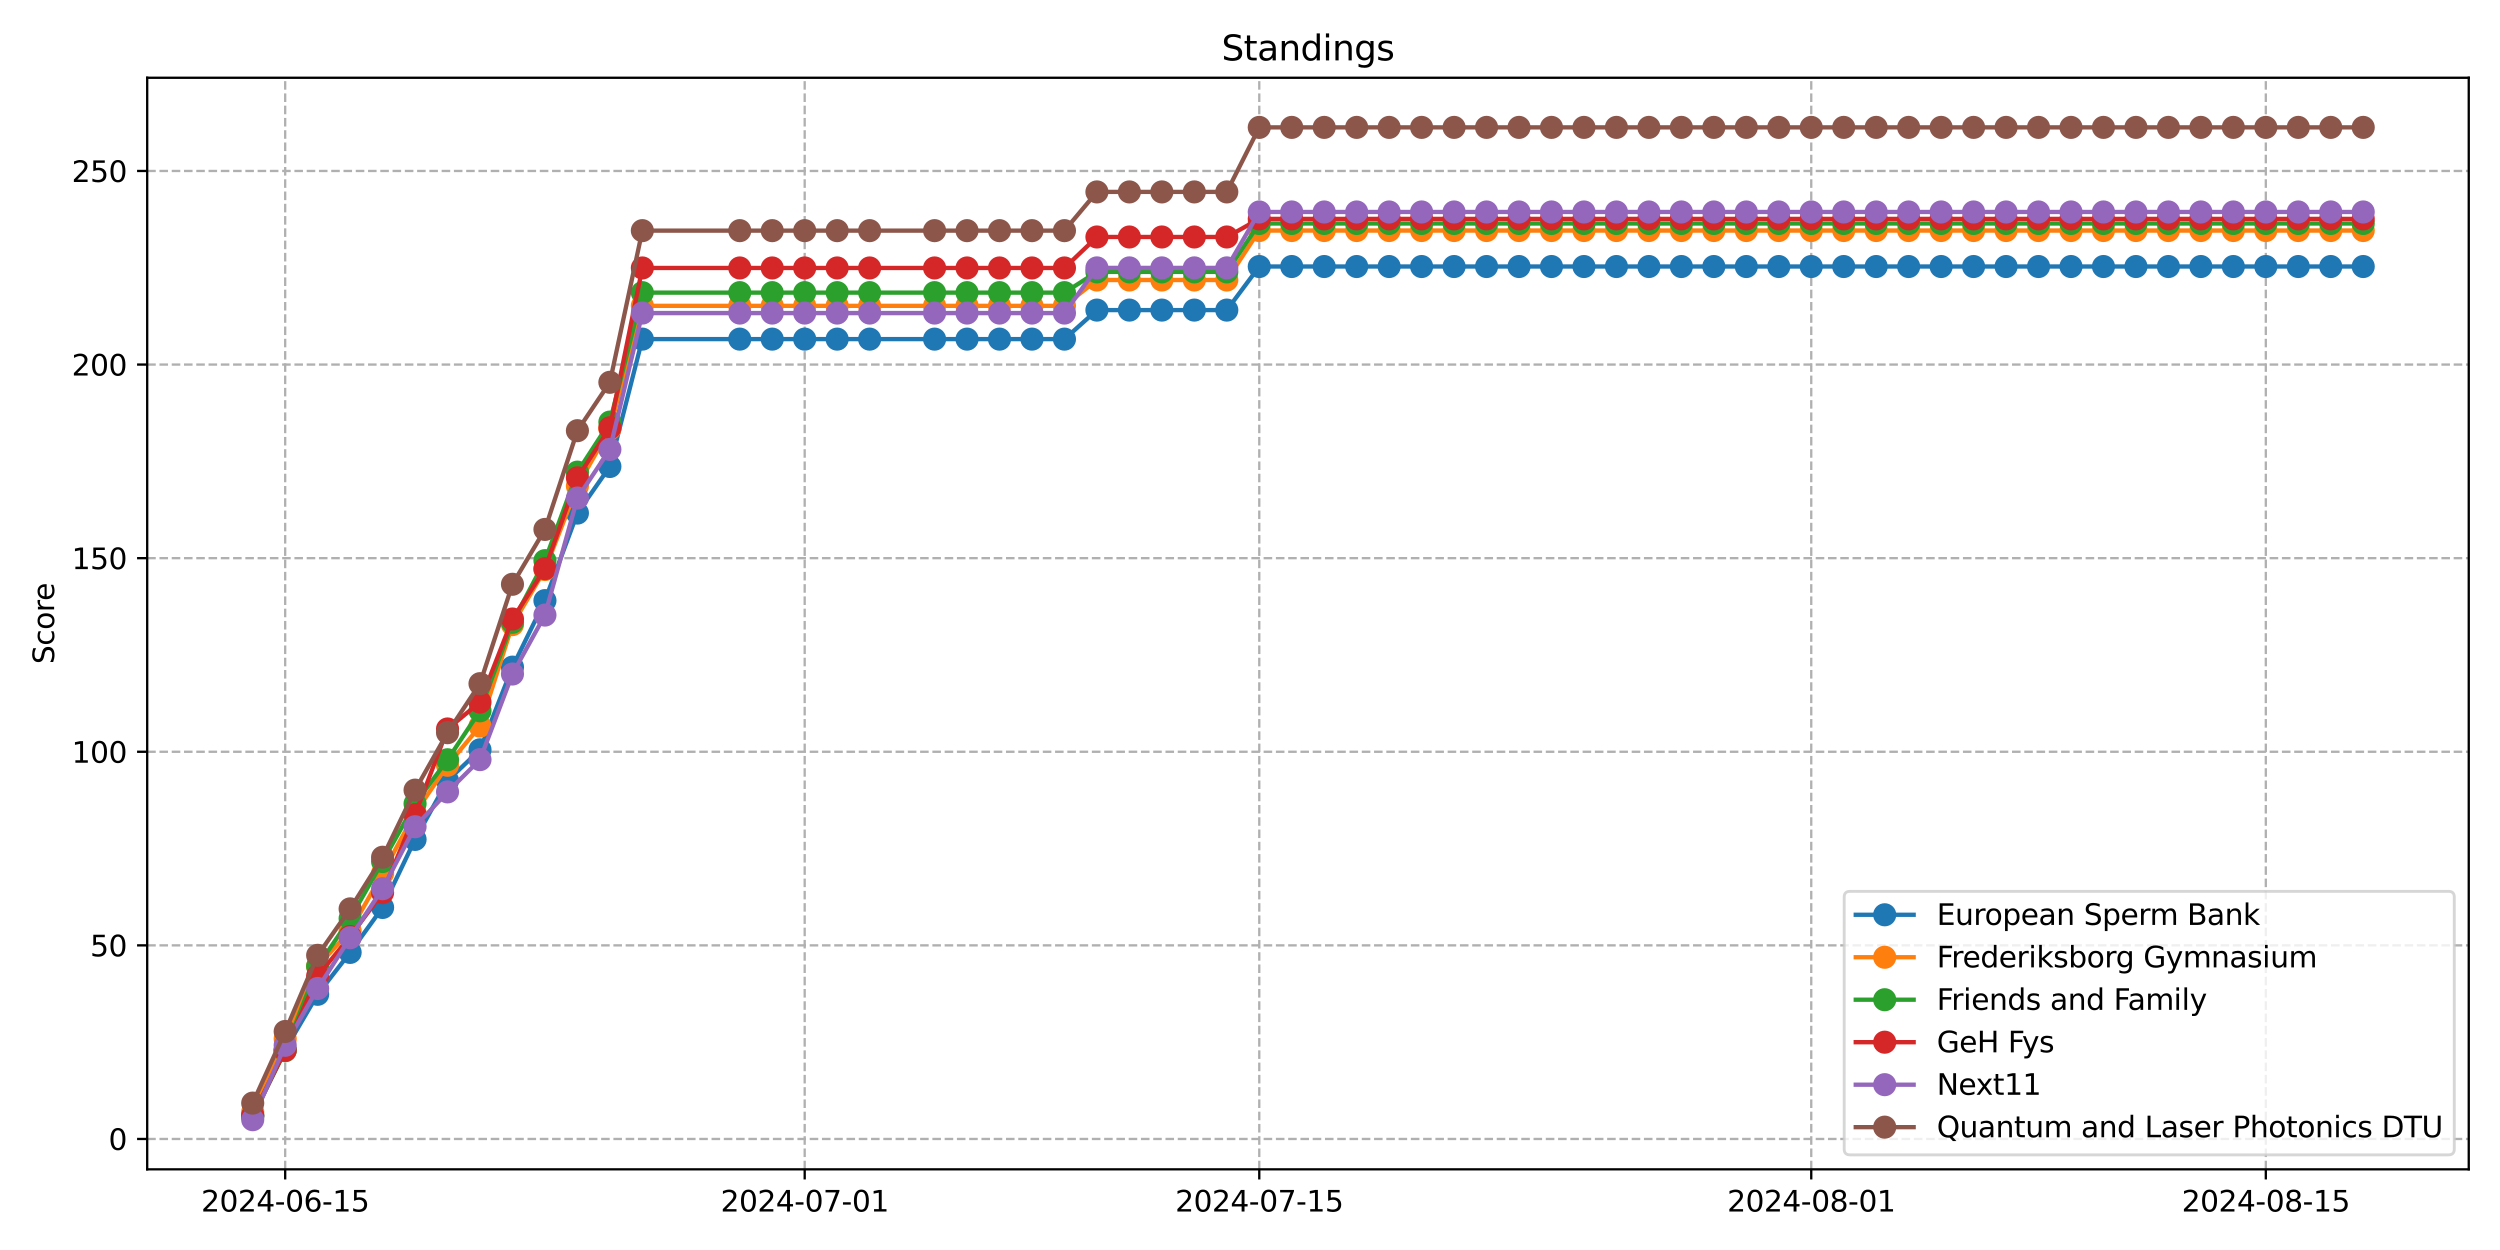 <?xml version="1.0" encoding="utf-8" standalone="no"?>
<!DOCTYPE svg PUBLIC "-//W3C//DTD SVG 1.1//EN"
  "http://www.w3.org/Graphics/SVG/1.1/DTD/svg11.dtd">
<svg xmlns:xlink="http://www.w3.org/1999/xlink" width="864pt" height="432pt" viewBox="0 0 864 432" xmlns="http://www.w3.org/2000/svg" version="1.1">
 <defs>
  <style type="text/css">*{stroke-linejoin: round; stroke-linecap: butt}</style>
 </defs>
 <g id="figure_1">
  <g id="patch_1">
   <path d="M 0 432 
L 864 432 
L 864 0 
L 0 0 
z
" style="fill: #ffffff"/>
  </g>
  <g id="axes_1">
   <g id="patch_2">
    <path d="M 50.87 404.12 
L 853.2 404.12 
L 853.2 26.88 
L 50.87 26.88 
z
" style="fill: #ffffff"/>
   </g>
   <g id="matplotlib.axis_1">
    <g id="xtick_1">
     <g id="line2d_1">
      <path d="M 98.561 404.12 
L 98.561 26.88 
" clip-path="url(#p8ba7db1eaf)" style="fill: none; stroke-dasharray: 2.96,1.28; stroke-dashoffset: 0; stroke: #b0b0b0; stroke-width: 0.8"/>
     </g>
     <g id="line2d_2">
      <defs>
       <path id="m6e63c95b1c" d="M 0 0 
L 0 3.5 
" style="stroke: #000000; stroke-width: 0.8"/>
      </defs>
      <g>
       <use xlink:href="#m6e63c95b1c" x="98.561" y="404.12" style="stroke: #000000; stroke-width: 0.8"/>
      </g>
     </g>
     <g id="text_1">
      <!-- 2024-06-15 -->
      <g transform="translate(69.503 418.718) scale(0.1 -0.1)">
       <defs>
        <path id="DejaVuSans-32" d="M 1228 531 
L 3431 531 
L 3431 0 
L 469 0 
L 469 531 
Q 828 903 1448 1529 
Q 2069 2156 2228 2338 
Q 2531 2678 2651 2914 
Q 2772 3150 2772 3378 
Q 2772 3750 2511 3984 
Q 2250 4219 1831 4219 
Q 1534 4219 1204 4116 
Q 875 4013 500 3803 
L 500 4441 
Q 881 4594 1212 4672 
Q 1544 4750 1819 4750 
Q 2544 4750 2975 4387 
Q 3406 4025 3406 3419 
Q 3406 3131 3298 2873 
Q 3191 2616 2906 2266 
Q 2828 2175 2409 1742 
Q 1991 1309 1228 531 
z
" transform="scale(0.016)"/>
        <path id="DejaVuSans-30" d="M 2034 4250 
Q 1547 4250 1301 3770 
Q 1056 3291 1056 2328 
Q 1056 1369 1301 889 
Q 1547 409 2034 409 
Q 2525 409 2770 889 
Q 3016 1369 3016 2328 
Q 3016 3291 2770 3770 
Q 2525 4250 2034 4250 
z
M 2034 4750 
Q 2819 4750 3233 4129 
Q 3647 3509 3647 2328 
Q 3647 1150 3233 529 
Q 2819 -91 2034 -91 
Q 1250 -91 836 529 
Q 422 1150 422 2328 
Q 422 3509 836 4129 
Q 1250 4750 2034 4750 
z
" transform="scale(0.016)"/>
        <path id="DejaVuSans-34" d="M 2419 4116 
L 825 1625 
L 2419 1625 
L 2419 4116 
z
M 2253 4666 
L 3047 4666 
L 3047 1625 
L 3713 1625 
L 3713 1100 
L 3047 1100 
L 3047 0 
L 2419 0 
L 2419 1100 
L 313 1100 
L 313 1709 
L 2253 4666 
z
" transform="scale(0.016)"/>
        <path id="DejaVuSans-2d" d="M 313 2009 
L 1997 2009 
L 1997 1497 
L 313 1497 
L 313 2009 
z
" transform="scale(0.016)"/>
        <path id="DejaVuSans-36" d="M 2113 2584 
Q 1688 2584 1439 2293 
Q 1191 2003 1191 1497 
Q 1191 994 1439 701 
Q 1688 409 2113 409 
Q 2538 409 2786 701 
Q 3034 994 3034 1497 
Q 3034 2003 2786 2293 
Q 2538 2584 2113 2584 
z
M 3366 4563 
L 3366 3988 
Q 3128 4100 2886 4159 
Q 2644 4219 2406 4219 
Q 1781 4219 1451 3797 
Q 1122 3375 1075 2522 
Q 1259 2794 1537 2939 
Q 1816 3084 2150 3084 
Q 2853 3084 3261 2657 
Q 3669 2231 3669 1497 
Q 3669 778 3244 343 
Q 2819 -91 2113 -91 
Q 1303 -91 875 529 
Q 447 1150 447 2328 
Q 447 3434 972 4092 
Q 1497 4750 2381 4750 
Q 2619 4750 2861 4703 
Q 3103 4656 3366 4563 
z
" transform="scale(0.016)"/>
        <path id="DejaVuSans-31" d="M 794 531 
L 1825 531 
L 1825 4091 
L 703 3866 
L 703 4441 
L 1819 4666 
L 2450 4666 
L 2450 531 
L 3481 531 
L 3481 0 
L 794 0 
L 794 531 
z
" transform="scale(0.016)"/>
        <path id="DejaVuSans-35" d="M 691 4666 
L 3169 4666 
L 3169 4134 
L 1269 4134 
L 1269 2991 
Q 1406 3038 1543 3061 
Q 1681 3084 1819 3084 
Q 2600 3084 3056 2656 
Q 3513 2228 3513 1497 
Q 3513 744 3044 326 
Q 2575 -91 1722 -91 
Q 1428 -91 1123 -41 
Q 819 9 494 109 
L 494 744 
Q 775 591 1075 516 
Q 1375 441 1709 441 
Q 2250 441 2565 725 
Q 2881 1009 2881 1497 
Q 2881 1984 2565 2268 
Q 2250 2553 1709 2553 
Q 1456 2553 1204 2497 
Q 953 2441 691 2322 
L 691 4666 
z
" transform="scale(0.016)"/>
       </defs>
       <use xlink:href="#DejaVuSans-32"/>
       <use xlink:href="#DejaVuSans-30" x="63.623"/>
       <use xlink:href="#DejaVuSans-32" x="127.246"/>
       <use xlink:href="#DejaVuSans-34" x="190.869"/>
       <use xlink:href="#DejaVuSans-2d" x="254.492"/>
       <use xlink:href="#DejaVuSans-30" x="290.576"/>
       <use xlink:href="#DejaVuSans-36" x="354.199"/>
       <use xlink:href="#DejaVuSans-2d" x="417.822"/>
       <use xlink:href="#DejaVuSans-31" x="453.906"/>
       <use xlink:href="#DejaVuSans-35" x="517.529"/>
      </g>
     </g>
    </g>
    <g id="xtick_2">
     <g id="line2d_3">
      <path d="M 278.103 404.12 
L 278.103 26.88 
" clip-path="url(#p8ba7db1eaf)" style="fill: none; stroke-dasharray: 2.96,1.28; stroke-dashoffset: 0; stroke: #b0b0b0; stroke-width: 0.8"/>
     </g>
     <g id="line2d_4">
      <g>
       <use xlink:href="#m6e63c95b1c" x="278.103" y="404.12" style="stroke: #000000; stroke-width: 0.8"/>
      </g>
     </g>
     <g id="text_2">
      <!-- 2024-07-01 -->
      <g transform="translate(249.046 418.718) scale(0.1 -0.1)">
       <defs>
        <path id="DejaVuSans-37" d="M 525 4666 
L 3525 4666 
L 3525 4397 
L 1831 0 
L 1172 0 
L 2766 4134 
L 525 4134 
L 525 4666 
z
" transform="scale(0.016)"/>
       </defs>
       <use xlink:href="#DejaVuSans-32"/>
       <use xlink:href="#DejaVuSans-30" x="63.623"/>
       <use xlink:href="#DejaVuSans-32" x="127.246"/>
       <use xlink:href="#DejaVuSans-34" x="190.869"/>
       <use xlink:href="#DejaVuSans-2d" x="254.492"/>
       <use xlink:href="#DejaVuSans-30" x="290.576"/>
       <use xlink:href="#DejaVuSans-37" x="354.199"/>
       <use xlink:href="#DejaVuSans-2d" x="417.822"/>
       <use xlink:href="#DejaVuSans-30" x="453.906"/>
       <use xlink:href="#DejaVuSans-31" x="517.529"/>
      </g>
     </g>
    </g>
    <g id="xtick_3">
     <g id="line2d_5">
      <path d="M 435.203 404.12 
L 435.203 26.88 
" clip-path="url(#p8ba7db1eaf)" style="fill: none; stroke-dasharray: 2.96,1.28; stroke-dashoffset: 0; stroke: #b0b0b0; stroke-width: 0.8"/>
     </g>
     <g id="line2d_6">
      <g>
       <use xlink:href="#m6e63c95b1c" x="435.203" y="404.12" style="stroke: #000000; stroke-width: 0.8"/>
      </g>
     </g>
     <g id="text_3">
      <!-- 2024-07-15 -->
      <g transform="translate(406.145 418.718) scale(0.1 -0.1)">
       <use xlink:href="#DejaVuSans-32"/>
       <use xlink:href="#DejaVuSans-30" x="63.623"/>
       <use xlink:href="#DejaVuSans-32" x="127.246"/>
       <use xlink:href="#DejaVuSans-34" x="190.869"/>
       <use xlink:href="#DejaVuSans-2d" x="254.492"/>
       <use xlink:href="#DejaVuSans-30" x="290.576"/>
       <use xlink:href="#DejaVuSans-37" x="354.199"/>
       <use xlink:href="#DejaVuSans-2d" x="417.822"/>
       <use xlink:href="#DejaVuSans-31" x="453.906"/>
       <use xlink:href="#DejaVuSans-35" x="517.529"/>
      </g>
     </g>
    </g>
    <g id="xtick_4">
     <g id="line2d_7">
      <path d="M 625.967 404.12 
L 625.967 26.88 
" clip-path="url(#p8ba7db1eaf)" style="fill: none; stroke-dasharray: 2.96,1.28; stroke-dashoffset: 0; stroke: #b0b0b0; stroke-width: 0.8"/>
     </g>
     <g id="line2d_8">
      <g>
       <use xlink:href="#m6e63c95b1c" x="625.967" y="404.12" style="stroke: #000000; stroke-width: 0.8"/>
      </g>
     </g>
     <g id="text_4">
      <!-- 2024-08-01 -->
      <g transform="translate(596.909 418.718) scale(0.1 -0.1)">
       <defs>
        <path id="DejaVuSans-38" d="M 2034 2216 
Q 1584 2216 1326 1975 
Q 1069 1734 1069 1313 
Q 1069 891 1326 650 
Q 1584 409 2034 409 
Q 2484 409 2743 651 
Q 3003 894 3003 1313 
Q 3003 1734 2745 1975 
Q 2488 2216 2034 2216 
z
M 1403 2484 
Q 997 2584 770 2862 
Q 544 3141 544 3541 
Q 544 4100 942 4425 
Q 1341 4750 2034 4750 
Q 2731 4750 3128 4425 
Q 3525 4100 3525 3541 
Q 3525 3141 3298 2862 
Q 3072 2584 2669 2484 
Q 3125 2378 3379 2068 
Q 3634 1759 3634 1313 
Q 3634 634 3220 271 
Q 2806 -91 2034 -91 
Q 1263 -91 848 271 
Q 434 634 434 1313 
Q 434 1759 690 2068 
Q 947 2378 1403 2484 
z
M 1172 3481 
Q 1172 3119 1398 2916 
Q 1625 2713 2034 2713 
Q 2441 2713 2670 2916 
Q 2900 3119 2900 3481 
Q 2900 3844 2670 4047 
Q 2441 4250 2034 4250 
Q 1625 4250 1398 4047 
Q 1172 3844 1172 3481 
z
" transform="scale(0.016)"/>
       </defs>
       <use xlink:href="#DejaVuSans-32"/>
       <use xlink:href="#DejaVuSans-30" x="63.623"/>
       <use xlink:href="#DejaVuSans-32" x="127.246"/>
       <use xlink:href="#DejaVuSans-34" x="190.869"/>
       <use xlink:href="#DejaVuSans-2d" x="254.492"/>
       <use xlink:href="#DejaVuSans-30" x="290.576"/>
       <use xlink:href="#DejaVuSans-38" x="354.199"/>
       <use xlink:href="#DejaVuSans-2d" x="417.822"/>
       <use xlink:href="#DejaVuSans-30" x="453.906"/>
       <use xlink:href="#DejaVuSans-31" x="517.529"/>
      </g>
     </g>
    </g>
    <g id="xtick_5">
     <g id="line2d_9">
      <path d="M 783.066 404.12 
L 783.066 26.88 
" clip-path="url(#p8ba7db1eaf)" style="fill: none; stroke-dasharray: 2.96,1.28; stroke-dashoffset: 0; stroke: #b0b0b0; stroke-width: 0.8"/>
     </g>
     <g id="line2d_10">
      <g>
       <use xlink:href="#m6e63c95b1c" x="783.066" y="404.12" style="stroke: #000000; stroke-width: 0.8"/>
      </g>
     </g>
     <g id="text_5">
      <!-- 2024-08-15 -->
      <g transform="translate(754.008 418.718) scale(0.1 -0.1)">
       <use xlink:href="#DejaVuSans-32"/>
       <use xlink:href="#DejaVuSans-30" x="63.623"/>
       <use xlink:href="#DejaVuSans-32" x="127.246"/>
       <use xlink:href="#DejaVuSans-34" x="190.869"/>
       <use xlink:href="#DejaVuSans-2d" x="254.492"/>
       <use xlink:href="#DejaVuSans-30" x="290.576"/>
       <use xlink:href="#DejaVuSans-38" x="354.199"/>
       <use xlink:href="#DejaVuSans-2d" x="417.822"/>
       <use xlink:href="#DejaVuSans-31" x="453.906"/>
       <use xlink:href="#DejaVuSans-35" x="517.529"/>
      </g>
     </g>
    </g>
   </g>
   <g id="matplotlib.axis_2">
    <g id="ytick_1">
     <g id="line2d_11">
      <path d="M 50.87 393.621 
L 853.2 393.621 
" clip-path="url(#p8ba7db1eaf)" style="fill: none; stroke-dasharray: 2.96,1.28; stroke-dashoffset: 0; stroke: #b0b0b0; stroke-width: 0.8"/>
     </g>
     <g id="line2d_12">
      <defs>
       <path id="m827cc11da6" d="M 0 0 
L -3.5 0 
" style="stroke: #000000; stroke-width: 0.8"/>
      </defs>
      <g>
       <use xlink:href="#m827cc11da6" x="50.87" y="393.621" style="stroke: #000000; stroke-width: 0.8"/>
      </g>
     </g>
     <g id="text_6">
      <!-- 0 -->
      <g transform="translate(37.508 397.42) scale(0.1 -0.1)">
       <use xlink:href="#DejaVuSans-30"/>
      </g>
     </g>
    </g>
    <g id="ytick_2">
     <g id="line2d_13">
      <path d="M 50.87 326.714 
L 853.2 326.714 
" clip-path="url(#p8ba7db1eaf)" style="fill: none; stroke-dasharray: 2.96,1.28; stroke-dashoffset: 0; stroke: #b0b0b0; stroke-width: 0.8"/>
     </g>
     <g id="line2d_14">
      <g>
       <use xlink:href="#m827cc11da6" x="50.87" y="326.714" style="stroke: #000000; stroke-width: 0.8"/>
      </g>
     </g>
     <g id="text_7">
      <!-- 50 -->
      <g transform="translate(31.145 330.514) scale(0.1 -0.1)">
       <use xlink:href="#DejaVuSans-35"/>
       <use xlink:href="#DejaVuSans-30" x="63.623"/>
      </g>
     </g>
    </g>
    <g id="ytick_3">
     <g id="line2d_15">
      <path d="M 50.87 259.808 
L 853.2 259.808 
" clip-path="url(#p8ba7db1eaf)" style="fill: none; stroke-dasharray: 2.96,1.28; stroke-dashoffset: 0; stroke: #b0b0b0; stroke-width: 0.8"/>
     </g>
     <g id="line2d_16">
      <g>
       <use xlink:href="#m827cc11da6" x="50.87" y="259.808" style="stroke: #000000; stroke-width: 0.8"/>
      </g>
     </g>
     <g id="text_8">
      <!-- 100 -->
      <g transform="translate(24.782 263.607) scale(0.1 -0.1)">
       <use xlink:href="#DejaVuSans-31"/>
       <use xlink:href="#DejaVuSans-30" x="63.623"/>
       <use xlink:href="#DejaVuSans-30" x="127.246"/>
      </g>
     </g>
    </g>
    <g id="ytick_4">
     <g id="line2d_17">
      <path d="M 50.87 192.902 
L 853.2 192.902 
" clip-path="url(#p8ba7db1eaf)" style="fill: none; stroke-dasharray: 2.96,1.28; stroke-dashoffset: 0; stroke: #b0b0b0; stroke-width: 0.8"/>
     </g>
     <g id="line2d_18">
      <g>
       <use xlink:href="#m827cc11da6" x="50.87" y="192.902" style="stroke: #000000; stroke-width: 0.8"/>
      </g>
     </g>
     <g id="text_9">
      <!-- 150 -->
      <g transform="translate(24.782 196.701) scale(0.1 -0.1)">
       <use xlink:href="#DejaVuSans-31"/>
       <use xlink:href="#DejaVuSans-35" x="63.623"/>
       <use xlink:href="#DejaVuSans-30" x="127.246"/>
      </g>
     </g>
    </g>
    <g id="ytick_5">
     <g id="line2d_19">
      <path d="M 50.87 125.995 
L 853.2 125.995 
" clip-path="url(#p8ba7db1eaf)" style="fill: none; stroke-dasharray: 2.96,1.28; stroke-dashoffset: 0; stroke: #b0b0b0; stroke-width: 0.8"/>
     </g>
     <g id="line2d_20">
      <g>
       <use xlink:href="#m827cc11da6" x="50.87" y="125.995" style="stroke: #000000; stroke-width: 0.8"/>
      </g>
     </g>
     <g id="text_10">
      <!-- 200 -->
      <g transform="translate(24.782 129.794) scale(0.1 -0.1)">
       <use xlink:href="#DejaVuSans-32"/>
       <use xlink:href="#DejaVuSans-30" x="63.623"/>
       <use xlink:href="#DejaVuSans-30" x="127.246"/>
      </g>
     </g>
    </g>
    <g id="ytick_6">
     <g id="line2d_21">
      <path d="M 50.87 59.089 
L 853.2 59.089 
" clip-path="url(#p8ba7db1eaf)" style="fill: none; stroke-dasharray: 2.96,1.28; stroke-dashoffset: 0; stroke: #b0b0b0; stroke-width: 0.8"/>
     </g>
     <g id="line2d_22">
      <g>
       <use xlink:href="#m827cc11da6" x="50.87" y="59.089" style="stroke: #000000; stroke-width: 0.8"/>
      </g>
     </g>
     <g id="text_11">
      <!-- 250 -->
      <g transform="translate(24.782 62.888) scale(0.1 -0.1)">
       <use xlink:href="#DejaVuSans-32"/>
       <use xlink:href="#DejaVuSans-35" x="63.623"/>
       <use xlink:href="#DejaVuSans-30" x="127.246"/>
      </g>
     </g>
    </g>
    <g id="text_12">
     <!-- Score -->
     <g transform="translate(18.703 229.502) rotate(-90) scale(0.1 -0.1)">
      <defs>
       <path id="DejaVuSans-53" d="M 3425 4513 
L 3425 3897 
Q 3066 4069 2747 4153 
Q 2428 4238 2131 4238 
Q 1616 4238 1336 4038 
Q 1056 3838 1056 3469 
Q 1056 3159 1242 3001 
Q 1428 2844 1947 2747 
L 2328 2669 
Q 3034 2534 3370 2195 
Q 3706 1856 3706 1288 
Q 3706 609 3251 259 
Q 2797 -91 1919 -91 
Q 1588 -91 1214 -16 
Q 841 59 441 206 
L 441 856 
Q 825 641 1194 531 
Q 1563 422 1919 422 
Q 2459 422 2753 634 
Q 3047 847 3047 1241 
Q 3047 1584 2836 1778 
Q 2625 1972 2144 2069 
L 1759 2144 
Q 1053 2284 737 2584 
Q 422 2884 422 3419 
Q 422 4038 858 4394 
Q 1294 4750 2059 4750 
Q 2388 4750 2728 4690 
Q 3069 4631 3425 4513 
z
" transform="scale(0.016)"/>
       <path id="DejaVuSans-63" d="M 3122 3366 
L 3122 2828 
Q 2878 2963 2633 3030 
Q 2388 3097 2138 3097 
Q 1578 3097 1268 2742 
Q 959 2388 959 1747 
Q 959 1106 1268 751 
Q 1578 397 2138 397 
Q 2388 397 2633 464 
Q 2878 531 3122 666 
L 3122 134 
Q 2881 22 2623 -34 
Q 2366 -91 2075 -91 
Q 1284 -91 818 406 
Q 353 903 353 1747 
Q 353 2603 823 3093 
Q 1294 3584 2113 3584 
Q 2378 3584 2631 3529 
Q 2884 3475 3122 3366 
z
" transform="scale(0.016)"/>
       <path id="DejaVuSans-6f" d="M 1959 3097 
Q 1497 3097 1228 2736 
Q 959 2375 959 1747 
Q 959 1119 1226 758 
Q 1494 397 1959 397 
Q 2419 397 2687 759 
Q 2956 1122 2956 1747 
Q 2956 2369 2687 2733 
Q 2419 3097 1959 3097 
z
M 1959 3584 
Q 2709 3584 3137 3096 
Q 3566 2609 3566 1747 
Q 3566 888 3137 398 
Q 2709 -91 1959 -91 
Q 1206 -91 779 398 
Q 353 888 353 1747 
Q 353 2609 779 3096 
Q 1206 3584 1959 3584 
z
" transform="scale(0.016)"/>
       <path id="DejaVuSans-72" d="M 2631 2963 
Q 2534 3019 2420 3045 
Q 2306 3072 2169 3072 
Q 1681 3072 1420 2755 
Q 1159 2438 1159 1844 
L 1159 0 
L 581 0 
L 581 3500 
L 1159 3500 
L 1159 2956 
Q 1341 3275 1631 3429 
Q 1922 3584 2338 3584 
Q 2397 3584 2469 3576 
Q 2541 3569 2628 3553 
L 2631 2963 
z
" transform="scale(0.016)"/>
       <path id="DejaVuSans-65" d="M 3597 1894 
L 3597 1613 
L 953 1613 
Q 991 1019 1311 708 
Q 1631 397 2203 397 
Q 2534 397 2845 478 
Q 3156 559 3463 722 
L 3463 178 
Q 3153 47 2828 -22 
Q 2503 -91 2169 -91 
Q 1331 -91 842 396 
Q 353 884 353 1716 
Q 353 2575 817 3079 
Q 1281 3584 2069 3584 
Q 2775 3584 3186 3129 
Q 3597 2675 3597 1894 
z
M 3022 2063 
Q 3016 2534 2758 2815 
Q 2500 3097 2075 3097 
Q 1594 3097 1305 2825 
Q 1016 2553 972 2059 
L 3022 2063 
z
" transform="scale(0.016)"/>
      </defs>
      <use xlink:href="#DejaVuSans-53"/>
      <use xlink:href="#DejaVuSans-63" x="63.477"/>
      <use xlink:href="#DejaVuSans-6f" x="118.457"/>
      <use xlink:href="#DejaVuSans-72" x="179.639"/>
      <use xlink:href="#DejaVuSans-65" x="218.502"/>
     </g>
    </g>
   </g>
   <g id="line2d_23">
    <path d="M 87.34 385.879 
L 98.561 362.748 
L 109.782 343.632 
L 121.004 329.152 
L 132.225 313.62 
L 143.447 290.107 
L 154.668 269.796 
L 165.889 259.139 
L 177.111 230.56 
L 188.332 207.573 
L 199.554 177.322 
L 210.775 161.217 
L 221.996 117.202 
L 255.661 117.202 
L 266.882 117.202 
L 278.103 117.202 
L 289.325 117.202 
L 300.546 117.202 
L 322.989 117.202 
L 334.21 117.202 
L 345.432 117.202 
L 356.653 117.202 
L 367.875 117.202 
L 379.096 107.166 
L 390.317 107.166 
L 401.539 107.166 
L 412.76 107.166 
L 423.982 107.166 
L 435.203 92.112 
L 446.424 92.112 
L 457.646 92.112 
L 468.867 92.112 
L 480.088 92.112 
L 491.31 92.112 
L 502.531 92.112 
L 513.753 92.112 
L 524.974 92.112 
L 536.195 92.112 
L 547.417 92.112 
L 558.638 92.112 
L 569.86 92.112 
L 581.081 92.112 
L 592.302 92.112 
L 603.524 92.112 
L 614.745 92.112 
L 625.967 92.112 
L 637.188 92.112 
L 648.409 92.112 
L 659.631 92.112 
L 670.852 92.112 
L 682.074 92.112 
L 693.295 92.112 
L 704.516 92.112 
L 715.738 92.112 
L 726.959 92.112 
L 738.181 92.112 
L 749.402 92.112 
L 760.623 92.112 
L 771.845 92.112 
L 783.066 92.112 
L 794.288 92.112 
L 805.509 92.112 
L 816.73 92.112 
" clip-path="url(#p8ba7db1eaf)" style="fill: none; stroke: #1f77b4; stroke-width: 1.5; stroke-linecap: square"/>
    <defs>
     <path id="m9ec9356ee8" d="M 0 3.5 
C 0.928 3.5 1.819 3.131 2.475 2.475 
C 3.131 1.819 3.5 0.928 3.5 0 
C 3.5 -0.928 3.131 -1.819 2.475 -2.475 
C 1.819 -3.131 0.928 -3.5 0 -3.5 
C -0.928 -3.5 -1.819 -3.131 -2.475 -2.475 
C -3.131 -1.819 -3.5 -0.928 -3.5 0 
C -3.5 0.928 -3.131 1.819 -2.475 2.475 
C -1.819 3.131 -0.928 3.5 0 3.5 
z
" style="stroke: #1f77b4"/>
    </defs>
    <g clip-path="url(#p8ba7db1eaf)">
     <use xlink:href="#m9ec9356ee8" x="87.34" y="385.879" style="fill: #1f77b4; stroke: #1f77b4"/>
     <use xlink:href="#m9ec9356ee8" x="98.561" y="362.748" style="fill: #1f77b4; stroke: #1f77b4"/>
     <use xlink:href="#m9ec9356ee8" x="109.782" y="343.632" style="fill: #1f77b4; stroke: #1f77b4"/>
     <use xlink:href="#m9ec9356ee8" x="121.004" y="329.152" style="fill: #1f77b4; stroke: #1f77b4"/>
     <use xlink:href="#m9ec9356ee8" x="132.225" y="313.62" style="fill: #1f77b4; stroke: #1f77b4"/>
     <use xlink:href="#m9ec9356ee8" x="143.447" y="290.107" style="fill: #1f77b4; stroke: #1f77b4"/>
     <use xlink:href="#m9ec9356ee8" x="154.668" y="269.796" style="fill: #1f77b4; stroke: #1f77b4"/>
     <use xlink:href="#m9ec9356ee8" x="165.889" y="259.139" style="fill: #1f77b4; stroke: #1f77b4"/>
     <use xlink:href="#m9ec9356ee8" x="177.111" y="230.56" style="fill: #1f77b4; stroke: #1f77b4"/>
     <use xlink:href="#m9ec9356ee8" x="188.332" y="207.573" style="fill: #1f77b4; stroke: #1f77b4"/>
     <use xlink:href="#m9ec9356ee8" x="199.554" y="177.322" style="fill: #1f77b4; stroke: #1f77b4"/>
     <use xlink:href="#m9ec9356ee8" x="210.775" y="161.217" style="fill: #1f77b4; stroke: #1f77b4"/>
     <use xlink:href="#m9ec9356ee8" x="221.996" y="117.202" style="fill: #1f77b4; stroke: #1f77b4"/>
     <use xlink:href="#m9ec9356ee8" x="255.661" y="117.202" style="fill: #1f77b4; stroke: #1f77b4"/>
     <use xlink:href="#m9ec9356ee8" x="266.882" y="117.202" style="fill: #1f77b4; stroke: #1f77b4"/>
     <use xlink:href="#m9ec9356ee8" x="278.103" y="117.202" style="fill: #1f77b4; stroke: #1f77b4"/>
     <use xlink:href="#m9ec9356ee8" x="289.325" y="117.202" style="fill: #1f77b4; stroke: #1f77b4"/>
     <use xlink:href="#m9ec9356ee8" x="300.546" y="117.202" style="fill: #1f77b4; stroke: #1f77b4"/>
     <use xlink:href="#m9ec9356ee8" x="322.989" y="117.202" style="fill: #1f77b4; stroke: #1f77b4"/>
     <use xlink:href="#m9ec9356ee8" x="334.21" y="117.202" style="fill: #1f77b4; stroke: #1f77b4"/>
     <use xlink:href="#m9ec9356ee8" x="345.432" y="117.202" style="fill: #1f77b4; stroke: #1f77b4"/>
     <use xlink:href="#m9ec9356ee8" x="356.653" y="117.202" style="fill: #1f77b4; stroke: #1f77b4"/>
     <use xlink:href="#m9ec9356ee8" x="367.875" y="117.202" style="fill: #1f77b4; stroke: #1f77b4"/>
     <use xlink:href="#m9ec9356ee8" x="379.096" y="107.166" style="fill: #1f77b4; stroke: #1f77b4"/>
     <use xlink:href="#m9ec9356ee8" x="390.317" y="107.166" style="fill: #1f77b4; stroke: #1f77b4"/>
     <use xlink:href="#m9ec9356ee8" x="401.539" y="107.166" style="fill: #1f77b4; stroke: #1f77b4"/>
     <use xlink:href="#m9ec9356ee8" x="412.76" y="107.166" style="fill: #1f77b4; stroke: #1f77b4"/>
     <use xlink:href="#m9ec9356ee8" x="423.982" y="107.166" style="fill: #1f77b4; stroke: #1f77b4"/>
     <use xlink:href="#m9ec9356ee8" x="435.203" y="92.112" style="fill: #1f77b4; stroke: #1f77b4"/>
     <use xlink:href="#m9ec9356ee8" x="446.424" y="92.112" style="fill: #1f77b4; stroke: #1f77b4"/>
     <use xlink:href="#m9ec9356ee8" x="457.646" y="92.112" style="fill: #1f77b4; stroke: #1f77b4"/>
     <use xlink:href="#m9ec9356ee8" x="468.867" y="92.112" style="fill: #1f77b4; stroke: #1f77b4"/>
     <use xlink:href="#m9ec9356ee8" x="480.088" y="92.112" style="fill: #1f77b4; stroke: #1f77b4"/>
     <use xlink:href="#m9ec9356ee8" x="491.31" y="92.112" style="fill: #1f77b4; stroke: #1f77b4"/>
     <use xlink:href="#m9ec9356ee8" x="502.531" y="92.112" style="fill: #1f77b4; stroke: #1f77b4"/>
     <use xlink:href="#m9ec9356ee8" x="513.753" y="92.112" style="fill: #1f77b4; stroke: #1f77b4"/>
     <use xlink:href="#m9ec9356ee8" x="524.974" y="92.112" style="fill: #1f77b4; stroke: #1f77b4"/>
     <use xlink:href="#m9ec9356ee8" x="536.195" y="92.112" style="fill: #1f77b4; stroke: #1f77b4"/>
     <use xlink:href="#m9ec9356ee8" x="547.417" y="92.112" style="fill: #1f77b4; stroke: #1f77b4"/>
     <use xlink:href="#m9ec9356ee8" x="558.638" y="92.112" style="fill: #1f77b4; stroke: #1f77b4"/>
     <use xlink:href="#m9ec9356ee8" x="569.86" y="92.112" style="fill: #1f77b4; stroke: #1f77b4"/>
     <use xlink:href="#m9ec9356ee8" x="581.081" y="92.112" style="fill: #1f77b4; stroke: #1f77b4"/>
     <use xlink:href="#m9ec9356ee8" x="592.302" y="92.112" style="fill: #1f77b4; stroke: #1f77b4"/>
     <use xlink:href="#m9ec9356ee8" x="603.524" y="92.112" style="fill: #1f77b4; stroke: #1f77b4"/>
     <use xlink:href="#m9ec9356ee8" x="614.745" y="92.112" style="fill: #1f77b4; stroke: #1f77b4"/>
     <use xlink:href="#m9ec9356ee8" x="625.967" y="92.112" style="fill: #1f77b4; stroke: #1f77b4"/>
     <use xlink:href="#m9ec9356ee8" x="637.188" y="92.112" style="fill: #1f77b4; stroke: #1f77b4"/>
     <use xlink:href="#m9ec9356ee8" x="648.409" y="92.112" style="fill: #1f77b4; stroke: #1f77b4"/>
     <use xlink:href="#m9ec9356ee8" x="659.631" y="92.112" style="fill: #1f77b4; stroke: #1f77b4"/>
     <use xlink:href="#m9ec9356ee8" x="670.852" y="92.112" style="fill: #1f77b4; stroke: #1f77b4"/>
     <use xlink:href="#m9ec9356ee8" x="682.074" y="92.112" style="fill: #1f77b4; stroke: #1f77b4"/>
     <use xlink:href="#m9ec9356ee8" x="693.295" y="92.112" style="fill: #1f77b4; stroke: #1f77b4"/>
     <use xlink:href="#m9ec9356ee8" x="704.516" y="92.112" style="fill: #1f77b4; stroke: #1f77b4"/>
     <use xlink:href="#m9ec9356ee8" x="715.738" y="92.112" style="fill: #1f77b4; stroke: #1f77b4"/>
     <use xlink:href="#m9ec9356ee8" x="726.959" y="92.112" style="fill: #1f77b4; stroke: #1f77b4"/>
     <use xlink:href="#m9ec9356ee8" x="738.181" y="92.112" style="fill: #1f77b4; stroke: #1f77b4"/>
     <use xlink:href="#m9ec9356ee8" x="749.402" y="92.112" style="fill: #1f77b4; stroke: #1f77b4"/>
     <use xlink:href="#m9ec9356ee8" x="760.623" y="92.112" style="fill: #1f77b4; stroke: #1f77b4"/>
     <use xlink:href="#m9ec9356ee8" x="771.845" y="92.112" style="fill: #1f77b4; stroke: #1f77b4"/>
     <use xlink:href="#m9ec9356ee8" x="783.066" y="92.112" style="fill: #1f77b4; stroke: #1f77b4"/>
     <use xlink:href="#m9ec9356ee8" x="794.288" y="92.112" style="fill: #1f77b4; stroke: #1f77b4"/>
     <use xlink:href="#m9ec9356ee8" x="805.509" y="92.112" style="fill: #1f77b4; stroke: #1f77b4"/>
     <use xlink:href="#m9ec9356ee8" x="816.73" y="92.112" style="fill: #1f77b4; stroke: #1f77b4"/>
    </g>
   </g>
   <g id="line2d_24">
    <path d="M 87.34 384.318 
L 98.561 359.043 
L 109.782 333.916 
L 121.004 321.724 
L 132.225 301.8 
L 143.447 280.985 
L 154.668 264.481 
L 165.889 250.952 
L 177.111 215.863 
L 188.332 196.832 
L 199.554 167.987 
L 210.775 148.213 
L 221.996 105.69 
L 255.661 105.69 
L 266.882 105.69 
L 278.103 105.69 
L 289.325 105.69 
L 300.546 105.69 
L 322.989 105.69 
L 334.21 105.69 
L 345.432 105.69 
L 356.653 105.69 
L 367.875 105.69 
L 379.096 96.769 
L 390.317 96.769 
L 401.539 96.769 
L 412.76 96.769 
L 423.982 96.769 
L 435.203 79.671 
L 446.424 79.671 
L 457.646 79.671 
L 468.867 79.671 
L 480.088 79.671 
L 491.31 79.671 
L 502.531 79.671 
L 513.753 79.671 
L 524.974 79.671 
L 536.195 79.671 
L 547.417 79.671 
L 558.638 79.671 
L 569.86 79.671 
L 581.081 79.671 
L 592.302 79.671 
L 603.524 79.671 
L 614.745 79.671 
L 625.967 79.671 
L 637.188 79.671 
L 648.409 79.671 
L 659.631 79.671 
L 670.852 79.671 
L 682.074 79.671 
L 693.295 79.671 
L 704.516 79.671 
L 715.738 79.671 
L 726.959 79.671 
L 738.181 79.671 
L 749.402 79.671 
L 760.623 79.671 
L 771.845 79.671 
L 783.066 79.671 
L 794.288 79.671 
L 805.509 79.671 
L 816.73 79.671 
" clip-path="url(#p8ba7db1eaf)" style="fill: none; stroke: #ff7f0e; stroke-width: 1.5; stroke-linecap: square"/>
    <defs>
     <path id="m925b5ce5ed" d="M 0 3.5 
C 0.928 3.5 1.819 3.131 2.475 2.475 
C 3.131 1.819 3.5 0.928 3.5 0 
C 3.5 -0.928 3.131 -1.819 2.475 -2.475 
C 1.819 -3.131 0.928 -3.5 0 -3.5 
C -0.928 -3.5 -1.819 -3.131 -2.475 -2.475 
C -3.131 -1.819 -3.5 -0.928 -3.5 0 
C -3.5 0.928 -3.131 1.819 -2.475 2.475 
C -1.819 3.131 -0.928 3.5 0 3.5 
z
" style="stroke: #ff7f0e"/>
    </defs>
    <g clip-path="url(#p8ba7db1eaf)">
     <use xlink:href="#m925b5ce5ed" x="87.34" y="384.318" style="fill: #ff7f0e; stroke: #ff7f0e"/>
     <use xlink:href="#m925b5ce5ed" x="98.561" y="359.043" style="fill: #ff7f0e; stroke: #ff7f0e"/>
     <use xlink:href="#m925b5ce5ed" x="109.782" y="333.916" style="fill: #ff7f0e; stroke: #ff7f0e"/>
     <use xlink:href="#m925b5ce5ed" x="121.004" y="321.724" style="fill: #ff7f0e; stroke: #ff7f0e"/>
     <use xlink:href="#m925b5ce5ed" x="132.225" y="301.8" style="fill: #ff7f0e; stroke: #ff7f0e"/>
     <use xlink:href="#m925b5ce5ed" x="143.447" y="280.985" style="fill: #ff7f0e; stroke: #ff7f0e"/>
     <use xlink:href="#m925b5ce5ed" x="154.668" y="264.481" style="fill: #ff7f0e; stroke: #ff7f0e"/>
     <use xlink:href="#m925b5ce5ed" x="165.889" y="250.952" style="fill: #ff7f0e; stroke: #ff7f0e"/>
     <use xlink:href="#m925b5ce5ed" x="177.111" y="215.863" style="fill: #ff7f0e; stroke: #ff7f0e"/>
     <use xlink:href="#m925b5ce5ed" x="188.332" y="196.832" style="fill: #ff7f0e; stroke: #ff7f0e"/>
     <use xlink:href="#m925b5ce5ed" x="199.554" y="167.987" style="fill: #ff7f0e; stroke: #ff7f0e"/>
     <use xlink:href="#m925b5ce5ed" x="210.775" y="148.213" style="fill: #ff7f0e; stroke: #ff7f0e"/>
     <use xlink:href="#m925b5ce5ed" x="221.996" y="105.69" style="fill: #ff7f0e; stroke: #ff7f0e"/>
     <use xlink:href="#m925b5ce5ed" x="255.661" y="105.69" style="fill: #ff7f0e; stroke: #ff7f0e"/>
     <use xlink:href="#m925b5ce5ed" x="266.882" y="105.69" style="fill: #ff7f0e; stroke: #ff7f0e"/>
     <use xlink:href="#m925b5ce5ed" x="278.103" y="105.69" style="fill: #ff7f0e; stroke: #ff7f0e"/>
     <use xlink:href="#m925b5ce5ed" x="289.325" y="105.69" style="fill: #ff7f0e; stroke: #ff7f0e"/>
     <use xlink:href="#m925b5ce5ed" x="300.546" y="105.69" style="fill: #ff7f0e; stroke: #ff7f0e"/>
     <use xlink:href="#m925b5ce5ed" x="322.989" y="105.69" style="fill: #ff7f0e; stroke: #ff7f0e"/>
     <use xlink:href="#m925b5ce5ed" x="334.21" y="105.69" style="fill: #ff7f0e; stroke: #ff7f0e"/>
     <use xlink:href="#m925b5ce5ed" x="345.432" y="105.69" style="fill: #ff7f0e; stroke: #ff7f0e"/>
     <use xlink:href="#m925b5ce5ed" x="356.653" y="105.69" style="fill: #ff7f0e; stroke: #ff7f0e"/>
     <use xlink:href="#m925b5ce5ed" x="367.875" y="105.69" style="fill: #ff7f0e; stroke: #ff7f0e"/>
     <use xlink:href="#m925b5ce5ed" x="379.096" y="96.769" style="fill: #ff7f0e; stroke: #ff7f0e"/>
     <use xlink:href="#m925b5ce5ed" x="390.317" y="96.769" style="fill: #ff7f0e; stroke: #ff7f0e"/>
     <use xlink:href="#m925b5ce5ed" x="401.539" y="96.769" style="fill: #ff7f0e; stroke: #ff7f0e"/>
     <use xlink:href="#m925b5ce5ed" x="412.76" y="96.769" style="fill: #ff7f0e; stroke: #ff7f0e"/>
     <use xlink:href="#m925b5ce5ed" x="423.982" y="96.769" style="fill: #ff7f0e; stroke: #ff7f0e"/>
     <use xlink:href="#m925b5ce5ed" x="435.203" y="79.671" style="fill: #ff7f0e; stroke: #ff7f0e"/>
     <use xlink:href="#m925b5ce5ed" x="446.424" y="79.671" style="fill: #ff7f0e; stroke: #ff7f0e"/>
     <use xlink:href="#m925b5ce5ed" x="457.646" y="79.671" style="fill: #ff7f0e; stroke: #ff7f0e"/>
     <use xlink:href="#m925b5ce5ed" x="468.867" y="79.671" style="fill: #ff7f0e; stroke: #ff7f0e"/>
     <use xlink:href="#m925b5ce5ed" x="480.088" y="79.671" style="fill: #ff7f0e; stroke: #ff7f0e"/>
     <use xlink:href="#m925b5ce5ed" x="491.31" y="79.671" style="fill: #ff7f0e; stroke: #ff7f0e"/>
     <use xlink:href="#m925b5ce5ed" x="502.531" y="79.671" style="fill: #ff7f0e; stroke: #ff7f0e"/>
     <use xlink:href="#m925b5ce5ed" x="513.753" y="79.671" style="fill: #ff7f0e; stroke: #ff7f0e"/>
     <use xlink:href="#m925b5ce5ed" x="524.974" y="79.671" style="fill: #ff7f0e; stroke: #ff7f0e"/>
     <use xlink:href="#m925b5ce5ed" x="536.195" y="79.671" style="fill: #ff7f0e; stroke: #ff7f0e"/>
     <use xlink:href="#m925b5ce5ed" x="547.417" y="79.671" style="fill: #ff7f0e; stroke: #ff7f0e"/>
     <use xlink:href="#m925b5ce5ed" x="558.638" y="79.671" style="fill: #ff7f0e; stroke: #ff7f0e"/>
     <use xlink:href="#m925b5ce5ed" x="569.86" y="79.671" style="fill: #ff7f0e; stroke: #ff7f0e"/>
     <use xlink:href="#m925b5ce5ed" x="581.081" y="79.671" style="fill: #ff7f0e; stroke: #ff7f0e"/>
     <use xlink:href="#m925b5ce5ed" x="592.302" y="79.671" style="fill: #ff7f0e; stroke: #ff7f0e"/>
     <use xlink:href="#m925b5ce5ed" x="603.524" y="79.671" style="fill: #ff7f0e; stroke: #ff7f0e"/>
     <use xlink:href="#m925b5ce5ed" x="614.745" y="79.671" style="fill: #ff7f0e; stroke: #ff7f0e"/>
     <use xlink:href="#m925b5ce5ed" x="625.967" y="79.671" style="fill: #ff7f0e; stroke: #ff7f0e"/>
     <use xlink:href="#m925b5ce5ed" x="637.188" y="79.671" style="fill: #ff7f0e; stroke: #ff7f0e"/>
     <use xlink:href="#m925b5ce5ed" x="648.409" y="79.671" style="fill: #ff7f0e; stroke: #ff7f0e"/>
     <use xlink:href="#m925b5ce5ed" x="659.631" y="79.671" style="fill: #ff7f0e; stroke: #ff7f0e"/>
     <use xlink:href="#m925b5ce5ed" x="670.852" y="79.671" style="fill: #ff7f0e; stroke: #ff7f0e"/>
     <use xlink:href="#m925b5ce5ed" x="682.074" y="79.671" style="fill: #ff7f0e; stroke: #ff7f0e"/>
     <use xlink:href="#m925b5ce5ed" x="693.295" y="79.671" style="fill: #ff7f0e; stroke: #ff7f0e"/>
     <use xlink:href="#m925b5ce5ed" x="704.516" y="79.671" style="fill: #ff7f0e; stroke: #ff7f0e"/>
     <use xlink:href="#m925b5ce5ed" x="715.738" y="79.671" style="fill: #ff7f0e; stroke: #ff7f0e"/>
     <use xlink:href="#m925b5ce5ed" x="726.959" y="79.671" style="fill: #ff7f0e; stroke: #ff7f0e"/>
     <use xlink:href="#m925b5ce5ed" x="738.181" y="79.671" style="fill: #ff7f0e; stroke: #ff7f0e"/>
     <use xlink:href="#m925b5ce5ed" x="749.402" y="79.671" style="fill: #ff7f0e; stroke: #ff7f0e"/>
     <use xlink:href="#m925b5ce5ed" x="760.623" y="79.671" style="fill: #ff7f0e; stroke: #ff7f0e"/>
     <use xlink:href="#m925b5ce5ed" x="771.845" y="79.671" style="fill: #ff7f0e; stroke: #ff7f0e"/>
     <use xlink:href="#m925b5ce5ed" x="783.066" y="79.671" style="fill: #ff7f0e; stroke: #ff7f0e"/>
     <use xlink:href="#m925b5ce5ed" x="794.288" y="79.671" style="fill: #ff7f0e; stroke: #ff7f0e"/>
     <use xlink:href="#m925b5ce5ed" x="805.509" y="79.671" style="fill: #ff7f0e; stroke: #ff7f0e"/>
     <use xlink:href="#m925b5ce5ed" x="816.73" y="79.671" style="fill: #ff7f0e; stroke: #ff7f0e"/>
    </g>
   </g>
   <g id="line2d_25">
    <path d="M 87.34 385.584 
L 98.561 363.123 
L 109.782 333.971 
L 121.004 317.435 
L 132.225 297.746 
L 143.447 277.769 
L 154.668 262.572 
L 165.889 245.654 
L 177.111 215.068 
L 188.332 193.754 
L 199.554 163.168 
L 210.775 145.868 
L 221.996 101.136 
L 255.661 101.136 
L 266.882 101.136 
L 278.103 101.136 
L 289.325 101.136 
L 300.546 101.136 
L 322.989 101.136 
L 334.21 101.136 
L 345.432 101.136 
L 356.653 101.136 
L 367.875 101.136 
L 379.096 93.968 
L 390.317 93.968 
L 401.539 93.968 
L 412.76 93.968 
L 423.982 93.968 
L 435.203 77.241 
L 446.424 77.241 
L 457.646 77.241 
L 468.867 77.241 
L 480.088 77.241 
L 491.31 77.241 
L 502.531 77.241 
L 513.753 77.241 
L 524.974 77.241 
L 536.195 77.241 
L 547.417 77.241 
L 558.638 77.241 
L 569.86 77.241 
L 581.081 77.241 
L 592.302 77.241 
L 603.524 77.241 
L 614.745 77.241 
L 625.967 77.241 
L 637.188 77.241 
L 648.409 77.241 
L 659.631 77.241 
L 670.852 77.241 
L 682.074 77.241 
L 693.295 77.241 
L 704.516 77.241 
L 715.738 77.241 
L 726.959 77.241 
L 738.181 77.241 
L 749.402 77.241 
L 760.623 77.241 
L 771.845 77.241 
L 783.066 77.241 
L 794.288 77.241 
L 805.509 77.241 
L 816.73 77.241 
" clip-path="url(#p8ba7db1eaf)" style="fill: none; stroke: #2ca02c; stroke-width: 1.5; stroke-linecap: square"/>
    <defs>
     <path id="mb0148aa374" d="M 0 3.5 
C 0.928 3.5 1.819 3.131 2.475 2.475 
C 3.131 1.819 3.5 0.928 3.5 0 
C 3.5 -0.928 3.131 -1.819 2.475 -2.475 
C 1.819 -3.131 0.928 -3.5 0 -3.5 
C -0.928 -3.5 -1.819 -3.131 -2.475 -2.475 
C -3.131 -1.819 -3.5 -0.928 -3.5 0 
C -3.5 0.928 -3.131 1.819 -2.475 2.475 
C -1.819 3.131 -0.928 3.5 0 3.5 
z
" style="stroke: #2ca02c"/>
    </defs>
    <g clip-path="url(#p8ba7db1eaf)">
     <use xlink:href="#mb0148aa374" x="87.34" y="385.584" style="fill: #2ca02c; stroke: #2ca02c"/>
     <use xlink:href="#mb0148aa374" x="98.561" y="363.123" style="fill: #2ca02c; stroke: #2ca02c"/>
     <use xlink:href="#mb0148aa374" x="109.782" y="333.971" style="fill: #2ca02c; stroke: #2ca02c"/>
     <use xlink:href="#mb0148aa374" x="121.004" y="317.435" style="fill: #2ca02c; stroke: #2ca02c"/>
     <use xlink:href="#mb0148aa374" x="132.225" y="297.746" style="fill: #2ca02c; stroke: #2ca02c"/>
     <use xlink:href="#mb0148aa374" x="143.447" y="277.769" style="fill: #2ca02c; stroke: #2ca02c"/>
     <use xlink:href="#mb0148aa374" x="154.668" y="262.572" style="fill: #2ca02c; stroke: #2ca02c"/>
     <use xlink:href="#mb0148aa374" x="165.889" y="245.654" style="fill: #2ca02c; stroke: #2ca02c"/>
     <use xlink:href="#mb0148aa374" x="177.111" y="215.068" style="fill: #2ca02c; stroke: #2ca02c"/>
     <use xlink:href="#mb0148aa374" x="188.332" y="193.754" style="fill: #2ca02c; stroke: #2ca02c"/>
     <use xlink:href="#mb0148aa374" x="199.554" y="163.168" style="fill: #2ca02c; stroke: #2ca02c"/>
     <use xlink:href="#mb0148aa374" x="210.775" y="145.868" style="fill: #2ca02c; stroke: #2ca02c"/>
     <use xlink:href="#mb0148aa374" x="221.996" y="101.136" style="fill: #2ca02c; stroke: #2ca02c"/>
     <use xlink:href="#mb0148aa374" x="255.661" y="101.136" style="fill: #2ca02c; stroke: #2ca02c"/>
     <use xlink:href="#mb0148aa374" x="266.882" y="101.136" style="fill: #2ca02c; stroke: #2ca02c"/>
     <use xlink:href="#mb0148aa374" x="278.103" y="101.136" style="fill: #2ca02c; stroke: #2ca02c"/>
     <use xlink:href="#mb0148aa374" x="289.325" y="101.136" style="fill: #2ca02c; stroke: #2ca02c"/>
     <use xlink:href="#mb0148aa374" x="300.546" y="101.136" style="fill: #2ca02c; stroke: #2ca02c"/>
     <use xlink:href="#mb0148aa374" x="322.989" y="101.136" style="fill: #2ca02c; stroke: #2ca02c"/>
     <use xlink:href="#mb0148aa374" x="334.21" y="101.136" style="fill: #2ca02c; stroke: #2ca02c"/>
     <use xlink:href="#mb0148aa374" x="345.432" y="101.136" style="fill: #2ca02c; stroke: #2ca02c"/>
     <use xlink:href="#mb0148aa374" x="356.653" y="101.136" style="fill: #2ca02c; stroke: #2ca02c"/>
     <use xlink:href="#mb0148aa374" x="367.875" y="101.136" style="fill: #2ca02c; stroke: #2ca02c"/>
     <use xlink:href="#mb0148aa374" x="379.096" y="93.968" style="fill: #2ca02c; stroke: #2ca02c"/>
     <use xlink:href="#mb0148aa374" x="390.317" y="93.968" style="fill: #2ca02c; stroke: #2ca02c"/>
     <use xlink:href="#mb0148aa374" x="401.539" y="93.968" style="fill: #2ca02c; stroke: #2ca02c"/>
     <use xlink:href="#mb0148aa374" x="412.76" y="93.968" style="fill: #2ca02c; stroke: #2ca02c"/>
     <use xlink:href="#mb0148aa374" x="423.982" y="93.968" style="fill: #2ca02c; stroke: #2ca02c"/>
     <use xlink:href="#mb0148aa374" x="435.203" y="77.241" style="fill: #2ca02c; stroke: #2ca02c"/>
     <use xlink:href="#mb0148aa374" x="446.424" y="77.241" style="fill: #2ca02c; stroke: #2ca02c"/>
     <use xlink:href="#mb0148aa374" x="457.646" y="77.241" style="fill: #2ca02c; stroke: #2ca02c"/>
     <use xlink:href="#mb0148aa374" x="468.867" y="77.241" style="fill: #2ca02c; stroke: #2ca02c"/>
     <use xlink:href="#mb0148aa374" x="480.088" y="77.241" style="fill: #2ca02c; stroke: #2ca02c"/>
     <use xlink:href="#mb0148aa374" x="491.31" y="77.241" style="fill: #2ca02c; stroke: #2ca02c"/>
     <use xlink:href="#mb0148aa374" x="502.531" y="77.241" style="fill: #2ca02c; stroke: #2ca02c"/>
     <use xlink:href="#mb0148aa374" x="513.753" y="77.241" style="fill: #2ca02c; stroke: #2ca02c"/>
     <use xlink:href="#mb0148aa374" x="524.974" y="77.241" style="fill: #2ca02c; stroke: #2ca02c"/>
     <use xlink:href="#mb0148aa374" x="536.195" y="77.241" style="fill: #2ca02c; stroke: #2ca02c"/>
     <use xlink:href="#mb0148aa374" x="547.417" y="77.241" style="fill: #2ca02c; stroke: #2ca02c"/>
     <use xlink:href="#mb0148aa374" x="558.638" y="77.241" style="fill: #2ca02c; stroke: #2ca02c"/>
     <use xlink:href="#mb0148aa374" x="569.86" y="77.241" style="fill: #2ca02c; stroke: #2ca02c"/>
     <use xlink:href="#mb0148aa374" x="581.081" y="77.241" style="fill: #2ca02c; stroke: #2ca02c"/>
     <use xlink:href="#mb0148aa374" x="592.302" y="77.241" style="fill: #2ca02c; stroke: #2ca02c"/>
     <use xlink:href="#mb0148aa374" x="603.524" y="77.241" style="fill: #2ca02c; stroke: #2ca02c"/>
     <use xlink:href="#mb0148aa374" x="614.745" y="77.241" style="fill: #2ca02c; stroke: #2ca02c"/>
     <use xlink:href="#mb0148aa374" x="625.967" y="77.241" style="fill: #2ca02c; stroke: #2ca02c"/>
     <use xlink:href="#mb0148aa374" x="637.188" y="77.241" style="fill: #2ca02c; stroke: #2ca02c"/>
     <use xlink:href="#mb0148aa374" x="648.409" y="77.241" style="fill: #2ca02c; stroke: #2ca02c"/>
     <use xlink:href="#mb0148aa374" x="659.631" y="77.241" style="fill: #2ca02c; stroke: #2ca02c"/>
     <use xlink:href="#mb0148aa374" x="670.852" y="77.241" style="fill: #2ca02c; stroke: #2ca02c"/>
     <use xlink:href="#mb0148aa374" x="682.074" y="77.241" style="fill: #2ca02c; stroke: #2ca02c"/>
     <use xlink:href="#mb0148aa374" x="693.295" y="77.241" style="fill: #2ca02c; stroke: #2ca02c"/>
     <use xlink:href="#mb0148aa374" x="704.516" y="77.241" style="fill: #2ca02c; stroke: #2ca02c"/>
     <use xlink:href="#mb0148aa374" x="715.738" y="77.241" style="fill: #2ca02c; stroke: #2ca02c"/>
     <use xlink:href="#mb0148aa374" x="726.959" y="77.241" style="fill: #2ca02c; stroke: #2ca02c"/>
     <use xlink:href="#mb0148aa374" x="738.181" y="77.241" style="fill: #2ca02c; stroke: #2ca02c"/>
     <use xlink:href="#mb0148aa374" x="749.402" y="77.241" style="fill: #2ca02c; stroke: #2ca02c"/>
     <use xlink:href="#mb0148aa374" x="760.623" y="77.241" style="fill: #2ca02c; stroke: #2ca02c"/>
     <use xlink:href="#mb0148aa374" x="771.845" y="77.241" style="fill: #2ca02c; stroke: #2ca02c"/>
     <use xlink:href="#mb0148aa374" x="783.066" y="77.241" style="fill: #2ca02c; stroke: #2ca02c"/>
     <use xlink:href="#mb0148aa374" x="794.288" y="77.241" style="fill: #2ca02c; stroke: #2ca02c"/>
     <use xlink:href="#mb0148aa374" x="805.509" y="77.241" style="fill: #2ca02c; stroke: #2ca02c"/>
     <use xlink:href="#mb0148aa374" x="816.73" y="77.241" style="fill: #2ca02c; stroke: #2ca02c"/>
    </g>
   </g>
   <g id="line2d_26">
    <path d="M 87.34 385.479 
L 98.561 362.999 
L 109.782 337.307 
L 121.004 323.658 
L 132.225 308.492 
L 143.447 281.551 
L 154.668 251.934 
L 165.889 242.656 
L 177.111 213.931 
L 188.332 196.535 
L 199.554 165.134 
L 210.775 147.828 
L 221.996 92.607 
L 255.661 92.607 
L 266.882 92.607 
L 278.103 92.607 
L 289.325 92.607 
L 300.546 92.607 
L 322.989 92.607 
L 334.21 92.607 
L 345.432 92.607 
L 356.653 92.607 
L 367.875 92.607 
L 379.096 81.902 
L 390.317 81.902 
L 401.539 81.902 
L 412.76 81.902 
L 423.982 81.902 
L 435.203 75.658 
L 446.424 75.658 
L 457.646 75.658 
L 468.867 75.658 
L 480.088 75.658 
L 491.31 75.658 
L 502.531 75.658 
L 513.753 75.658 
L 524.974 75.658 
L 536.195 75.658 
L 547.417 75.658 
L 558.638 75.658 
L 569.86 75.658 
L 581.081 75.658 
L 592.302 75.658 
L 603.524 75.658 
L 614.745 75.658 
L 625.967 75.658 
L 637.188 75.658 
L 648.409 75.658 
L 659.631 75.658 
L 670.852 75.658 
L 682.074 75.658 
L 693.295 75.658 
L 704.516 75.658 
L 715.738 75.658 
L 726.959 75.658 
L 738.181 75.658 
L 749.402 75.658 
L 760.623 75.658 
L 771.845 75.658 
L 783.066 75.658 
L 794.288 75.658 
L 805.509 75.658 
L 816.73 75.658 
" clip-path="url(#p8ba7db1eaf)" style="fill: none; stroke: #d62728; stroke-width: 1.5; stroke-linecap: square"/>
    <defs>
     <path id="m6700328c10" d="M 0 3.5 
C 0.928 3.5 1.819 3.131 2.475 2.475 
C 3.131 1.819 3.5 0.928 3.5 0 
C 3.5 -0.928 3.131 -1.819 2.475 -2.475 
C 1.819 -3.131 0.928 -3.5 0 -3.5 
C -0.928 -3.5 -1.819 -3.131 -2.475 -2.475 
C -3.131 -1.819 -3.5 -0.928 -3.5 0 
C -3.5 0.928 -3.131 1.819 -2.475 2.475 
C -1.819 3.131 -0.928 3.5 0 3.5 
z
" style="stroke: #d62728"/>
    </defs>
    <g clip-path="url(#p8ba7db1eaf)">
     <use xlink:href="#m6700328c10" x="87.34" y="385.479" style="fill: #d62728; stroke: #d62728"/>
     <use xlink:href="#m6700328c10" x="98.561" y="362.999" style="fill: #d62728; stroke: #d62728"/>
     <use xlink:href="#m6700328c10" x="109.782" y="337.307" style="fill: #d62728; stroke: #d62728"/>
     <use xlink:href="#m6700328c10" x="121.004" y="323.658" style="fill: #d62728; stroke: #d62728"/>
     <use xlink:href="#m6700328c10" x="132.225" y="308.492" style="fill: #d62728; stroke: #d62728"/>
     <use xlink:href="#m6700328c10" x="143.447" y="281.551" style="fill: #d62728; stroke: #d62728"/>
     <use xlink:href="#m6700328c10" x="154.668" y="251.934" style="fill: #d62728; stroke: #d62728"/>
     <use xlink:href="#m6700328c10" x="165.889" y="242.656" style="fill: #d62728; stroke: #d62728"/>
     <use xlink:href="#m6700328c10" x="177.111" y="213.931" style="fill: #d62728; stroke: #d62728"/>
     <use xlink:href="#m6700328c10" x="188.332" y="196.535" style="fill: #d62728; stroke: #d62728"/>
     <use xlink:href="#m6700328c10" x="199.554" y="165.134" style="fill: #d62728; stroke: #d62728"/>
     <use xlink:href="#m6700328c10" x="210.775" y="147.828" style="fill: #d62728; stroke: #d62728"/>
     <use xlink:href="#m6700328c10" x="221.996" y="92.607" style="fill: #d62728; stroke: #d62728"/>
     <use xlink:href="#m6700328c10" x="255.661" y="92.607" style="fill: #d62728; stroke: #d62728"/>
     <use xlink:href="#m6700328c10" x="266.882" y="92.607" style="fill: #d62728; stroke: #d62728"/>
     <use xlink:href="#m6700328c10" x="278.103" y="92.607" style="fill: #d62728; stroke: #d62728"/>
     <use xlink:href="#m6700328c10" x="289.325" y="92.607" style="fill: #d62728; stroke: #d62728"/>
     <use xlink:href="#m6700328c10" x="300.546" y="92.607" style="fill: #d62728; stroke: #d62728"/>
     <use xlink:href="#m6700328c10" x="322.989" y="92.607" style="fill: #d62728; stroke: #d62728"/>
     <use xlink:href="#m6700328c10" x="334.21" y="92.607" style="fill: #d62728; stroke: #d62728"/>
     <use xlink:href="#m6700328c10" x="345.432" y="92.607" style="fill: #d62728; stroke: #d62728"/>
     <use xlink:href="#m6700328c10" x="356.653" y="92.607" style="fill: #d62728; stroke: #d62728"/>
     <use xlink:href="#m6700328c10" x="367.875" y="92.607" style="fill: #d62728; stroke: #d62728"/>
     <use xlink:href="#m6700328c10" x="379.096" y="81.902" style="fill: #d62728; stroke: #d62728"/>
     <use xlink:href="#m6700328c10" x="390.317" y="81.902" style="fill: #d62728; stroke: #d62728"/>
     <use xlink:href="#m6700328c10" x="401.539" y="81.902" style="fill: #d62728; stroke: #d62728"/>
     <use xlink:href="#m6700328c10" x="412.76" y="81.902" style="fill: #d62728; stroke: #d62728"/>
     <use xlink:href="#m6700328c10" x="423.982" y="81.902" style="fill: #d62728; stroke: #d62728"/>
     <use xlink:href="#m6700328c10" x="435.203" y="75.658" style="fill: #d62728; stroke: #d62728"/>
     <use xlink:href="#m6700328c10" x="446.424" y="75.658" style="fill: #d62728; stroke: #d62728"/>
     <use xlink:href="#m6700328c10" x="457.646" y="75.658" style="fill: #d62728; stroke: #d62728"/>
     <use xlink:href="#m6700328c10" x="468.867" y="75.658" style="fill: #d62728; stroke: #d62728"/>
     <use xlink:href="#m6700328c10" x="480.088" y="75.658" style="fill: #d62728; stroke: #d62728"/>
     <use xlink:href="#m6700328c10" x="491.31" y="75.658" style="fill: #d62728; stroke: #d62728"/>
     <use xlink:href="#m6700328c10" x="502.531" y="75.658" style="fill: #d62728; stroke: #d62728"/>
     <use xlink:href="#m6700328c10" x="513.753" y="75.658" style="fill: #d62728; stroke: #d62728"/>
     <use xlink:href="#m6700328c10" x="524.974" y="75.658" style="fill: #d62728; stroke: #d62728"/>
     <use xlink:href="#m6700328c10" x="536.195" y="75.658" style="fill: #d62728; stroke: #d62728"/>
     <use xlink:href="#m6700328c10" x="547.417" y="75.658" style="fill: #d62728; stroke: #d62728"/>
     <use xlink:href="#m6700328c10" x="558.638" y="75.658" style="fill: #d62728; stroke: #d62728"/>
     <use xlink:href="#m6700328c10" x="569.86" y="75.658" style="fill: #d62728; stroke: #d62728"/>
     <use xlink:href="#m6700328c10" x="581.081" y="75.658" style="fill: #d62728; stroke: #d62728"/>
     <use xlink:href="#m6700328c10" x="592.302" y="75.658" style="fill: #d62728; stroke: #d62728"/>
     <use xlink:href="#m6700328c10" x="603.524" y="75.658" style="fill: #d62728; stroke: #d62728"/>
     <use xlink:href="#m6700328c10" x="614.745" y="75.658" style="fill: #d62728; stroke: #d62728"/>
     <use xlink:href="#m6700328c10" x="625.967" y="75.658" style="fill: #d62728; stroke: #d62728"/>
     <use xlink:href="#m6700328c10" x="637.188" y="75.658" style="fill: #d62728; stroke: #d62728"/>
     <use xlink:href="#m6700328c10" x="648.409" y="75.658" style="fill: #d62728; stroke: #d62728"/>
     <use xlink:href="#m6700328c10" x="659.631" y="75.658" style="fill: #d62728; stroke: #d62728"/>
     <use xlink:href="#m6700328c10" x="670.852" y="75.658" style="fill: #d62728; stroke: #d62728"/>
     <use xlink:href="#m6700328c10" x="682.074" y="75.658" style="fill: #d62728; stroke: #d62728"/>
     <use xlink:href="#m6700328c10" x="693.295" y="75.658" style="fill: #d62728; stroke: #d62728"/>
     <use xlink:href="#m6700328c10" x="704.516" y="75.658" style="fill: #d62728; stroke: #d62728"/>
     <use xlink:href="#m6700328c10" x="715.738" y="75.658" style="fill: #d62728; stroke: #d62728"/>
     <use xlink:href="#m6700328c10" x="726.959" y="75.658" style="fill: #d62728; stroke: #d62728"/>
     <use xlink:href="#m6700328c10" x="738.181" y="75.658" style="fill: #d62728; stroke: #d62728"/>
     <use xlink:href="#m6700328c10" x="749.402" y="75.658" style="fill: #d62728; stroke: #d62728"/>
     <use xlink:href="#m6700328c10" x="760.623" y="75.658" style="fill: #d62728; stroke: #d62728"/>
     <use xlink:href="#m6700328c10" x="771.845" y="75.658" style="fill: #d62728; stroke: #d62728"/>
     <use xlink:href="#m6700328c10" x="783.066" y="75.658" style="fill: #d62728; stroke: #d62728"/>
     <use xlink:href="#m6700328c10" x="794.288" y="75.658" style="fill: #d62728; stroke: #d62728"/>
     <use xlink:href="#m6700328c10" x="805.509" y="75.658" style="fill: #d62728; stroke: #d62728"/>
     <use xlink:href="#m6700328c10" x="816.73" y="75.658" style="fill: #d62728; stroke: #d62728"/>
    </g>
   </g>
   <g id="line2d_27">
    <path d="M 87.34 386.973 
L 98.561 361.251 
L 109.782 341.625 
L 121.004 324.081 
L 132.225 307.131 
L 143.447 285.721 
L 154.668 273.678 
L 165.889 262.527 
L 177.111 232.939 
L 188.332 212.57 
L 199.554 172.129 
L 210.775 155.328 
L 221.996 108.196 
L 255.661 108.196 
L 266.882 108.196 
L 278.103 108.196 
L 289.325 108.196 
L 300.546 108.196 
L 322.989 108.196 
L 334.21 108.196 
L 345.432 108.196 
L 356.653 108.196 
L 367.875 108.196 
L 379.096 92.584 
L 390.317 92.584 
L 401.539 92.584 
L 412.76 92.584 
L 423.982 92.584 
L 435.203 73.256 
L 446.424 73.256 
L 457.646 73.256 
L 468.867 73.256 
L 480.088 73.256 
L 491.31 73.256 
L 502.531 73.256 
L 513.753 73.256 
L 524.974 73.256 
L 536.195 73.256 
L 547.417 73.256 
L 558.638 73.256 
L 569.86 73.256 
L 581.081 73.256 
L 592.302 73.256 
L 603.524 73.256 
L 614.745 73.256 
L 625.967 73.256 
L 637.188 73.256 
L 648.409 73.256 
L 659.631 73.256 
L 670.852 73.256 
L 682.074 73.256 
L 693.295 73.256 
L 704.516 73.256 
L 715.738 73.256 
L 726.959 73.256 
L 738.181 73.256 
L 749.402 73.256 
L 760.623 73.256 
L 771.845 73.256 
L 783.066 73.256 
L 794.288 73.256 
L 805.509 73.256 
L 816.73 73.256 
" clip-path="url(#p8ba7db1eaf)" style="fill: none; stroke: #9467bd; stroke-width: 1.5; stroke-linecap: square"/>
    <defs>
     <path id="meee4d40f98" d="M 0 3.5 
C 0.928 3.5 1.819 3.131 2.475 2.475 
C 3.131 1.819 3.5 0.928 3.5 0 
C 3.5 -0.928 3.131 -1.819 2.475 -2.475 
C 1.819 -3.131 0.928 -3.5 0 -3.5 
C -0.928 -3.5 -1.819 -3.131 -2.475 -2.475 
C -3.131 -1.819 -3.5 -0.928 -3.5 0 
C -3.5 0.928 -3.131 1.819 -2.475 2.475 
C -1.819 3.131 -0.928 3.5 0 3.5 
z
" style="stroke: #9467bd"/>
    </defs>
    <g clip-path="url(#p8ba7db1eaf)">
     <use xlink:href="#meee4d40f98" x="87.34" y="386.973" style="fill: #9467bd; stroke: #9467bd"/>
     <use xlink:href="#meee4d40f98" x="98.561" y="361.251" style="fill: #9467bd; stroke: #9467bd"/>
     <use xlink:href="#meee4d40f98" x="109.782" y="341.625" style="fill: #9467bd; stroke: #9467bd"/>
     <use xlink:href="#meee4d40f98" x="121.004" y="324.081" style="fill: #9467bd; stroke: #9467bd"/>
     <use xlink:href="#meee4d40f98" x="132.225" y="307.131" style="fill: #9467bd; stroke: #9467bd"/>
     <use xlink:href="#meee4d40f98" x="143.447" y="285.721" style="fill: #9467bd; stroke: #9467bd"/>
     <use xlink:href="#meee4d40f98" x="154.668" y="273.678" style="fill: #9467bd; stroke: #9467bd"/>
     <use xlink:href="#meee4d40f98" x="165.889" y="262.527" style="fill: #9467bd; stroke: #9467bd"/>
     <use xlink:href="#meee4d40f98" x="177.111" y="232.939" style="fill: #9467bd; stroke: #9467bd"/>
     <use xlink:href="#meee4d40f98" x="188.332" y="212.57" style="fill: #9467bd; stroke: #9467bd"/>
     <use xlink:href="#meee4d40f98" x="199.554" y="172.129" style="fill: #9467bd; stroke: #9467bd"/>
     <use xlink:href="#meee4d40f98" x="210.775" y="155.328" style="fill: #9467bd; stroke: #9467bd"/>
     <use xlink:href="#meee4d40f98" x="221.996" y="108.196" style="fill: #9467bd; stroke: #9467bd"/>
     <use xlink:href="#meee4d40f98" x="255.661" y="108.196" style="fill: #9467bd; stroke: #9467bd"/>
     <use xlink:href="#meee4d40f98" x="266.882" y="108.196" style="fill: #9467bd; stroke: #9467bd"/>
     <use xlink:href="#meee4d40f98" x="278.103" y="108.196" style="fill: #9467bd; stroke: #9467bd"/>
     <use xlink:href="#meee4d40f98" x="289.325" y="108.196" style="fill: #9467bd; stroke: #9467bd"/>
     <use xlink:href="#meee4d40f98" x="300.546" y="108.196" style="fill: #9467bd; stroke: #9467bd"/>
     <use xlink:href="#meee4d40f98" x="322.989" y="108.196" style="fill: #9467bd; stroke: #9467bd"/>
     <use xlink:href="#meee4d40f98" x="334.21" y="108.196" style="fill: #9467bd; stroke: #9467bd"/>
     <use xlink:href="#meee4d40f98" x="345.432" y="108.196" style="fill: #9467bd; stroke: #9467bd"/>
     <use xlink:href="#meee4d40f98" x="356.653" y="108.196" style="fill: #9467bd; stroke: #9467bd"/>
     <use xlink:href="#meee4d40f98" x="367.875" y="108.196" style="fill: #9467bd; stroke: #9467bd"/>
     <use xlink:href="#meee4d40f98" x="379.096" y="92.584" style="fill: #9467bd; stroke: #9467bd"/>
     <use xlink:href="#meee4d40f98" x="390.317" y="92.584" style="fill: #9467bd; stroke: #9467bd"/>
     <use xlink:href="#meee4d40f98" x="401.539" y="92.584" style="fill: #9467bd; stroke: #9467bd"/>
     <use xlink:href="#meee4d40f98" x="412.76" y="92.584" style="fill: #9467bd; stroke: #9467bd"/>
     <use xlink:href="#meee4d40f98" x="423.982" y="92.584" style="fill: #9467bd; stroke: #9467bd"/>
     <use xlink:href="#meee4d40f98" x="435.203" y="73.256" style="fill: #9467bd; stroke: #9467bd"/>
     <use xlink:href="#meee4d40f98" x="446.424" y="73.256" style="fill: #9467bd; stroke: #9467bd"/>
     <use xlink:href="#meee4d40f98" x="457.646" y="73.256" style="fill: #9467bd; stroke: #9467bd"/>
     <use xlink:href="#meee4d40f98" x="468.867" y="73.256" style="fill: #9467bd; stroke: #9467bd"/>
     <use xlink:href="#meee4d40f98" x="480.088" y="73.256" style="fill: #9467bd; stroke: #9467bd"/>
     <use xlink:href="#meee4d40f98" x="491.31" y="73.256" style="fill: #9467bd; stroke: #9467bd"/>
     <use xlink:href="#meee4d40f98" x="502.531" y="73.256" style="fill: #9467bd; stroke: #9467bd"/>
     <use xlink:href="#meee4d40f98" x="513.753" y="73.256" style="fill: #9467bd; stroke: #9467bd"/>
     <use xlink:href="#meee4d40f98" x="524.974" y="73.256" style="fill: #9467bd; stroke: #9467bd"/>
     <use xlink:href="#meee4d40f98" x="536.195" y="73.256" style="fill: #9467bd; stroke: #9467bd"/>
     <use xlink:href="#meee4d40f98" x="547.417" y="73.256" style="fill: #9467bd; stroke: #9467bd"/>
     <use xlink:href="#meee4d40f98" x="558.638" y="73.256" style="fill: #9467bd; stroke: #9467bd"/>
     <use xlink:href="#meee4d40f98" x="569.86" y="73.256" style="fill: #9467bd; stroke: #9467bd"/>
     <use xlink:href="#meee4d40f98" x="581.081" y="73.256" style="fill: #9467bd; stroke: #9467bd"/>
     <use xlink:href="#meee4d40f98" x="592.302" y="73.256" style="fill: #9467bd; stroke: #9467bd"/>
     <use xlink:href="#meee4d40f98" x="603.524" y="73.256" style="fill: #9467bd; stroke: #9467bd"/>
     <use xlink:href="#meee4d40f98" x="614.745" y="73.256" style="fill: #9467bd; stroke: #9467bd"/>
     <use xlink:href="#meee4d40f98" x="625.967" y="73.256" style="fill: #9467bd; stroke: #9467bd"/>
     <use xlink:href="#meee4d40f98" x="637.188" y="73.256" style="fill: #9467bd; stroke: #9467bd"/>
     <use xlink:href="#meee4d40f98" x="648.409" y="73.256" style="fill: #9467bd; stroke: #9467bd"/>
     <use xlink:href="#meee4d40f98" x="659.631" y="73.256" style="fill: #9467bd; stroke: #9467bd"/>
     <use xlink:href="#meee4d40f98" x="670.852" y="73.256" style="fill: #9467bd; stroke: #9467bd"/>
     <use xlink:href="#meee4d40f98" x="682.074" y="73.256" style="fill: #9467bd; stroke: #9467bd"/>
     <use xlink:href="#meee4d40f98" x="693.295" y="73.256" style="fill: #9467bd; stroke: #9467bd"/>
     <use xlink:href="#meee4d40f98" x="704.516" y="73.256" style="fill: #9467bd; stroke: #9467bd"/>
     <use xlink:href="#meee4d40f98" x="715.738" y="73.256" style="fill: #9467bd; stroke: #9467bd"/>
     <use xlink:href="#meee4d40f98" x="726.959" y="73.256" style="fill: #9467bd; stroke: #9467bd"/>
     <use xlink:href="#meee4d40f98" x="738.181" y="73.256" style="fill: #9467bd; stroke: #9467bd"/>
     <use xlink:href="#meee4d40f98" x="749.402" y="73.256" style="fill: #9467bd; stroke: #9467bd"/>
     <use xlink:href="#meee4d40f98" x="760.623" y="73.256" style="fill: #9467bd; stroke: #9467bd"/>
     <use xlink:href="#meee4d40f98" x="771.845" y="73.256" style="fill: #9467bd; stroke: #9467bd"/>
     <use xlink:href="#meee4d40f98" x="783.066" y="73.256" style="fill: #9467bd; stroke: #9467bd"/>
     <use xlink:href="#meee4d40f98" x="794.288" y="73.256" style="fill: #9467bd; stroke: #9467bd"/>
     <use xlink:href="#meee4d40f98" x="805.509" y="73.256" style="fill: #9467bd; stroke: #9467bd"/>
     <use xlink:href="#meee4d40f98" x="816.73" y="73.256" style="fill: #9467bd; stroke: #9467bd"/>
    </g>
   </g>
   <g id="line2d_28">
    <path d="M 87.34 381.236 
L 98.561 356.481 
L 109.782 330.164 
L 121.004 314.106 
L 132.225 296.265 
L 143.447 273.07 
L 154.668 253.222 
L 165.889 236.272 
L 177.111 201.927 
L 188.332 182.97 
L 199.554 148.847 
L 210.775 132.121 
L 221.996 79.711 
L 255.661 79.711 
L 266.882 79.711 
L 278.103 79.711 
L 289.325 79.711 
L 300.546 79.711 
L 322.989 79.711 
L 334.21 79.711 
L 345.432 79.711 
L 356.653 79.711 
L 367.875 79.711 
L 379.096 66.329 
L 390.317 66.329 
L 401.539 66.329 
L 412.76 66.329 
L 423.982 66.329 
L 435.203 44.027 
L 446.424 44.027 
L 457.646 44.027 
L 468.867 44.027 
L 480.088 44.027 
L 491.31 44.027 
L 502.531 44.027 
L 513.753 44.027 
L 524.974 44.027 
L 536.195 44.027 
L 547.417 44.027 
L 558.638 44.027 
L 569.86 44.027 
L 581.081 44.027 
L 592.302 44.027 
L 603.524 44.027 
L 614.745 44.027 
L 625.967 44.027 
L 637.188 44.027 
L 648.409 44.027 
L 659.631 44.027 
L 670.852 44.027 
L 682.074 44.027 
L 693.295 44.027 
L 704.516 44.027 
L 715.738 44.027 
L 726.959 44.027 
L 738.181 44.027 
L 749.402 44.027 
L 760.623 44.027 
L 771.845 44.027 
L 783.066 44.027 
L 794.288 44.027 
L 805.509 44.027 
L 816.73 44.027 
" clip-path="url(#p8ba7db1eaf)" style="fill: none; stroke: #8c564b; stroke-width: 1.5; stroke-linecap: square"/>
    <defs>
     <path id="mb7bf57df1c" d="M 0 3.5 
C 0.928 3.5 1.819 3.131 2.475 2.475 
C 3.131 1.819 3.5 0.928 3.5 0 
C 3.5 -0.928 3.131 -1.819 2.475 -2.475 
C 1.819 -3.131 0.928 -3.5 0 -3.5 
C -0.928 -3.5 -1.819 -3.131 -2.475 -2.475 
C -3.131 -1.819 -3.5 -0.928 -3.5 0 
C -3.5 0.928 -3.131 1.819 -2.475 2.475 
C -1.819 3.131 -0.928 3.5 0 3.5 
z
" style="stroke: #8c564b"/>
    </defs>
    <g clip-path="url(#p8ba7db1eaf)">
     <use xlink:href="#mb7bf57df1c" x="87.34" y="381.236" style="fill: #8c564b; stroke: #8c564b"/>
     <use xlink:href="#mb7bf57df1c" x="98.561" y="356.481" style="fill: #8c564b; stroke: #8c564b"/>
     <use xlink:href="#mb7bf57df1c" x="109.782" y="330.164" style="fill: #8c564b; stroke: #8c564b"/>
     <use xlink:href="#mb7bf57df1c" x="121.004" y="314.106" style="fill: #8c564b; stroke: #8c564b"/>
     <use xlink:href="#mb7bf57df1c" x="132.225" y="296.265" style="fill: #8c564b; stroke: #8c564b"/>
     <use xlink:href="#mb7bf57df1c" x="143.447" y="273.07" style="fill: #8c564b; stroke: #8c564b"/>
     <use xlink:href="#mb7bf57df1c" x="154.668" y="253.222" style="fill: #8c564b; stroke: #8c564b"/>
     <use xlink:href="#mb7bf57df1c" x="165.889" y="236.272" style="fill: #8c564b; stroke: #8c564b"/>
     <use xlink:href="#mb7bf57df1c" x="177.111" y="201.927" style="fill: #8c564b; stroke: #8c564b"/>
     <use xlink:href="#mb7bf57df1c" x="188.332" y="182.97" style="fill: #8c564b; stroke: #8c564b"/>
     <use xlink:href="#mb7bf57df1c" x="199.554" y="148.847" style="fill: #8c564b; stroke: #8c564b"/>
     <use xlink:href="#mb7bf57df1c" x="210.775" y="132.121" style="fill: #8c564b; stroke: #8c564b"/>
     <use xlink:href="#mb7bf57df1c" x="221.996" y="79.711" style="fill: #8c564b; stroke: #8c564b"/>
     <use xlink:href="#mb7bf57df1c" x="255.661" y="79.711" style="fill: #8c564b; stroke: #8c564b"/>
     <use xlink:href="#mb7bf57df1c" x="266.882" y="79.711" style="fill: #8c564b; stroke: #8c564b"/>
     <use xlink:href="#mb7bf57df1c" x="278.103" y="79.711" style="fill: #8c564b; stroke: #8c564b"/>
     <use xlink:href="#mb7bf57df1c" x="289.325" y="79.711" style="fill: #8c564b; stroke: #8c564b"/>
     <use xlink:href="#mb7bf57df1c" x="300.546" y="79.711" style="fill: #8c564b; stroke: #8c564b"/>
     <use xlink:href="#mb7bf57df1c" x="322.989" y="79.711" style="fill: #8c564b; stroke: #8c564b"/>
     <use xlink:href="#mb7bf57df1c" x="334.21" y="79.711" style="fill: #8c564b; stroke: #8c564b"/>
     <use xlink:href="#mb7bf57df1c" x="345.432" y="79.711" style="fill: #8c564b; stroke: #8c564b"/>
     <use xlink:href="#mb7bf57df1c" x="356.653" y="79.711" style="fill: #8c564b; stroke: #8c564b"/>
     <use xlink:href="#mb7bf57df1c" x="367.875" y="79.711" style="fill: #8c564b; stroke: #8c564b"/>
     <use xlink:href="#mb7bf57df1c" x="379.096" y="66.329" style="fill: #8c564b; stroke: #8c564b"/>
     <use xlink:href="#mb7bf57df1c" x="390.317" y="66.329" style="fill: #8c564b; stroke: #8c564b"/>
     <use xlink:href="#mb7bf57df1c" x="401.539" y="66.329" style="fill: #8c564b; stroke: #8c564b"/>
     <use xlink:href="#mb7bf57df1c" x="412.76" y="66.329" style="fill: #8c564b; stroke: #8c564b"/>
     <use xlink:href="#mb7bf57df1c" x="423.982" y="66.329" style="fill: #8c564b; stroke: #8c564b"/>
     <use xlink:href="#mb7bf57df1c" x="435.203" y="44.027" style="fill: #8c564b; stroke: #8c564b"/>
     <use xlink:href="#mb7bf57df1c" x="446.424" y="44.027" style="fill: #8c564b; stroke: #8c564b"/>
     <use xlink:href="#mb7bf57df1c" x="457.646" y="44.027" style="fill: #8c564b; stroke: #8c564b"/>
     <use xlink:href="#mb7bf57df1c" x="468.867" y="44.027" style="fill: #8c564b; stroke: #8c564b"/>
     <use xlink:href="#mb7bf57df1c" x="480.088" y="44.027" style="fill: #8c564b; stroke: #8c564b"/>
     <use xlink:href="#mb7bf57df1c" x="491.31" y="44.027" style="fill: #8c564b; stroke: #8c564b"/>
     <use xlink:href="#mb7bf57df1c" x="502.531" y="44.027" style="fill: #8c564b; stroke: #8c564b"/>
     <use xlink:href="#mb7bf57df1c" x="513.753" y="44.027" style="fill: #8c564b; stroke: #8c564b"/>
     <use xlink:href="#mb7bf57df1c" x="524.974" y="44.027" style="fill: #8c564b; stroke: #8c564b"/>
     <use xlink:href="#mb7bf57df1c" x="536.195" y="44.027" style="fill: #8c564b; stroke: #8c564b"/>
     <use xlink:href="#mb7bf57df1c" x="547.417" y="44.027" style="fill: #8c564b; stroke: #8c564b"/>
     <use xlink:href="#mb7bf57df1c" x="558.638" y="44.027" style="fill: #8c564b; stroke: #8c564b"/>
     <use xlink:href="#mb7bf57df1c" x="569.86" y="44.027" style="fill: #8c564b; stroke: #8c564b"/>
     <use xlink:href="#mb7bf57df1c" x="581.081" y="44.027" style="fill: #8c564b; stroke: #8c564b"/>
     <use xlink:href="#mb7bf57df1c" x="592.302" y="44.027" style="fill: #8c564b; stroke: #8c564b"/>
     <use xlink:href="#mb7bf57df1c" x="603.524" y="44.027" style="fill: #8c564b; stroke: #8c564b"/>
     <use xlink:href="#mb7bf57df1c" x="614.745" y="44.027" style="fill: #8c564b; stroke: #8c564b"/>
     <use xlink:href="#mb7bf57df1c" x="625.967" y="44.027" style="fill: #8c564b; stroke: #8c564b"/>
     <use xlink:href="#mb7bf57df1c" x="637.188" y="44.027" style="fill: #8c564b; stroke: #8c564b"/>
     <use xlink:href="#mb7bf57df1c" x="648.409" y="44.027" style="fill: #8c564b; stroke: #8c564b"/>
     <use xlink:href="#mb7bf57df1c" x="659.631" y="44.027" style="fill: #8c564b; stroke: #8c564b"/>
     <use xlink:href="#mb7bf57df1c" x="670.852" y="44.027" style="fill: #8c564b; stroke: #8c564b"/>
     <use xlink:href="#mb7bf57df1c" x="682.074" y="44.027" style="fill: #8c564b; stroke: #8c564b"/>
     <use xlink:href="#mb7bf57df1c" x="693.295" y="44.027" style="fill: #8c564b; stroke: #8c564b"/>
     <use xlink:href="#mb7bf57df1c" x="704.516" y="44.027" style="fill: #8c564b; stroke: #8c564b"/>
     <use xlink:href="#mb7bf57df1c" x="715.738" y="44.027" style="fill: #8c564b; stroke: #8c564b"/>
     <use xlink:href="#mb7bf57df1c" x="726.959" y="44.027" style="fill: #8c564b; stroke: #8c564b"/>
     <use xlink:href="#mb7bf57df1c" x="738.181" y="44.027" style="fill: #8c564b; stroke: #8c564b"/>
     <use xlink:href="#mb7bf57df1c" x="749.402" y="44.027" style="fill: #8c564b; stroke: #8c564b"/>
     <use xlink:href="#mb7bf57df1c" x="760.623" y="44.027" style="fill: #8c564b; stroke: #8c564b"/>
     <use xlink:href="#mb7bf57df1c" x="771.845" y="44.027" style="fill: #8c564b; stroke: #8c564b"/>
     <use xlink:href="#mb7bf57df1c" x="783.066" y="44.027" style="fill: #8c564b; stroke: #8c564b"/>
     <use xlink:href="#mb7bf57df1c" x="794.288" y="44.027" style="fill: #8c564b; stroke: #8c564b"/>
     <use xlink:href="#mb7bf57df1c" x="805.509" y="44.027" style="fill: #8c564b; stroke: #8c564b"/>
     <use xlink:href="#mb7bf57df1c" x="816.73" y="44.027" style="fill: #8c564b; stroke: #8c564b"/>
    </g>
   </g>
   <g id="patch_3">
    <path d="M 50.87 404.12 
L 50.87 26.88 
" style="fill: none; stroke: #000000; stroke-width: 0.8; stroke-linejoin: miter; stroke-linecap: square"/>
   </g>
   <g id="patch_4">
    <path d="M 853.2 404.12 
L 853.2 26.88 
" style="fill: none; stroke: #000000; stroke-width: 0.8; stroke-linejoin: miter; stroke-linecap: square"/>
   </g>
   <g id="patch_5">
    <path d="M 50.87 404.12 
L 853.2 404.12 
" style="fill: none; stroke: #000000; stroke-width: 0.8; stroke-linejoin: miter; stroke-linecap: square"/>
   </g>
   <g id="patch_6">
    <path d="M 50.87 26.88 
L 853.2 26.88 
" style="fill: none; stroke: #000000; stroke-width: 0.8; stroke-linejoin: miter; stroke-linecap: square"/>
   </g>
   <g id="text_13">
    <!-- Standings -->
    <g transform="translate(422.181 20.88) scale(0.12 -0.12)">
     <defs>
      <path id="DejaVuSans-74" d="M 1172 4494 
L 1172 3500 
L 2356 3500 
L 2356 3053 
L 1172 3053 
L 1172 1153 
Q 1172 725 1289 603 
Q 1406 481 1766 481 
L 2356 481 
L 2356 0 
L 1766 0 
Q 1100 0 847 248 
Q 594 497 594 1153 
L 594 3053 
L 172 3053 
L 172 3500 
L 594 3500 
L 594 4494 
L 1172 4494 
z
" transform="scale(0.016)"/>
      <path id="DejaVuSans-61" d="M 2194 1759 
Q 1497 1759 1228 1600 
Q 959 1441 959 1056 
Q 959 750 1161 570 
Q 1363 391 1709 391 
Q 2188 391 2477 730 
Q 2766 1069 2766 1631 
L 2766 1759 
L 2194 1759 
z
M 3341 1997 
L 3341 0 
L 2766 0 
L 2766 531 
Q 2569 213 2275 61 
Q 1981 -91 1556 -91 
Q 1019 -91 701 211 
Q 384 513 384 1019 
Q 384 1609 779 1909 
Q 1175 2209 1959 2209 
L 2766 2209 
L 2766 2266 
Q 2766 2663 2505 2880 
Q 2244 3097 1772 3097 
Q 1472 3097 1187 3025 
Q 903 2953 641 2809 
L 641 3341 
Q 956 3463 1253 3523 
Q 1550 3584 1831 3584 
Q 2591 3584 2966 3190 
Q 3341 2797 3341 1997 
z
" transform="scale(0.016)"/>
      <path id="DejaVuSans-6e" d="M 3513 2113 
L 3513 0 
L 2938 0 
L 2938 2094 
Q 2938 2591 2744 2837 
Q 2550 3084 2163 3084 
Q 1697 3084 1428 2787 
Q 1159 2491 1159 1978 
L 1159 0 
L 581 0 
L 581 3500 
L 1159 3500 
L 1159 2956 
Q 1366 3272 1645 3428 
Q 1925 3584 2291 3584 
Q 2894 3584 3203 3211 
Q 3513 2838 3513 2113 
z
" transform="scale(0.016)"/>
      <path id="DejaVuSans-64" d="M 2906 2969 
L 2906 4863 
L 3481 4863 
L 3481 0 
L 2906 0 
L 2906 525 
Q 2725 213 2448 61 
Q 2172 -91 1784 -91 
Q 1150 -91 751 415 
Q 353 922 353 1747 
Q 353 2572 751 3078 
Q 1150 3584 1784 3584 
Q 2172 3584 2448 3432 
Q 2725 3281 2906 2969 
z
M 947 1747 
Q 947 1113 1208 752 
Q 1469 391 1925 391 
Q 2381 391 2643 752 
Q 2906 1113 2906 1747 
Q 2906 2381 2643 2742 
Q 2381 3103 1925 3103 
Q 1469 3103 1208 2742 
Q 947 2381 947 1747 
z
" transform="scale(0.016)"/>
      <path id="DejaVuSans-69" d="M 603 3500 
L 1178 3500 
L 1178 0 
L 603 0 
L 603 3500 
z
M 603 4863 
L 1178 4863 
L 1178 4134 
L 603 4134 
L 603 4863 
z
" transform="scale(0.016)"/>
      <path id="DejaVuSans-67" d="M 2906 1791 
Q 2906 2416 2648 2759 
Q 2391 3103 1925 3103 
Q 1463 3103 1205 2759 
Q 947 2416 947 1791 
Q 947 1169 1205 825 
Q 1463 481 1925 481 
Q 2391 481 2648 825 
Q 2906 1169 2906 1791 
z
M 3481 434 
Q 3481 -459 3084 -895 
Q 2688 -1331 1869 -1331 
Q 1566 -1331 1297 -1286 
Q 1028 -1241 775 -1147 
L 775 -588 
Q 1028 -725 1275 -790 
Q 1522 -856 1778 -856 
Q 2344 -856 2625 -561 
Q 2906 -266 2906 331 
L 2906 616 
Q 2728 306 2450 153 
Q 2172 0 1784 0 
Q 1141 0 747 490 
Q 353 981 353 1791 
Q 353 2603 747 3093 
Q 1141 3584 1784 3584 
Q 2172 3584 2450 3431 
Q 2728 3278 2906 2969 
L 2906 3500 
L 3481 3500 
L 3481 434 
z
" transform="scale(0.016)"/>
      <path id="DejaVuSans-73" d="M 2834 3397 
L 2834 2853 
Q 2591 2978 2328 3040 
Q 2066 3103 1784 3103 
Q 1356 3103 1142 2972 
Q 928 2841 928 2578 
Q 928 2378 1081 2264 
Q 1234 2150 1697 2047 
L 1894 2003 
Q 2506 1872 2764 1633 
Q 3022 1394 3022 966 
Q 3022 478 2636 193 
Q 2250 -91 1575 -91 
Q 1294 -91 989 -36 
Q 684 19 347 128 
L 347 722 
Q 666 556 975 473 
Q 1284 391 1588 391 
Q 1994 391 2212 530 
Q 2431 669 2431 922 
Q 2431 1156 2273 1281 
Q 2116 1406 1581 1522 
L 1381 1569 
Q 847 1681 609 1914 
Q 372 2147 372 2553 
Q 372 3047 722 3315 
Q 1072 3584 1716 3584 
Q 2034 3584 2315 3537 
Q 2597 3491 2834 3397 
z
" transform="scale(0.016)"/>
     </defs>
     <use xlink:href="#DejaVuSans-53"/>
     <use xlink:href="#DejaVuSans-74" x="63.477"/>
     <use xlink:href="#DejaVuSans-61" x="102.686"/>
     <use xlink:href="#DejaVuSans-6e" x="163.965"/>
     <use xlink:href="#DejaVuSans-64" x="227.344"/>
     <use xlink:href="#DejaVuSans-69" x="290.82"/>
     <use xlink:href="#DejaVuSans-6e" x="318.604"/>
     <use xlink:href="#DejaVuSans-67" x="381.982"/>
     <use xlink:href="#DejaVuSans-73" x="445.459"/>
    </g>
   </g>
   <g id="legend_1">
    <g id="patch_7">
     <path d="M 639.352 399.12 
L 846.2 399.12 
Q 848.2 399.12 848.2 397.12 
L 848.2 310.051 
Q 848.2 308.051 846.2 308.051 
L 639.352 308.051 
Q 637.352 308.051 637.352 310.051 
L 637.352 397.12 
Q 637.352 399.12 639.352 399.12 
z
" style="fill: #ffffff; opacity: 0.8; stroke: #cccccc; stroke-linejoin: miter"/>
    </g>
    <g id="line2d_29">
     <path d="M 641.352 316.15 
L 651.352 316.15 
L 661.352 316.15 
" style="fill: none; stroke: #1f77b4; stroke-width: 1.5; stroke-linecap: square"/>
     <g>
      <use xlink:href="#m9ec9356ee8" x="651.352" y="316.15" style="fill: #1f77b4; stroke: #1f77b4"/>
     </g>
    </g>
    <g id="text_14">
     <!-- European Sperm Bank -->
     <g transform="translate(669.352 319.65) scale(0.1 -0.1)">
      <defs>
       <path id="DejaVuSans-45" d="M 628 4666 
L 3578 4666 
L 3578 4134 
L 1259 4134 
L 1259 2753 
L 3481 2753 
L 3481 2222 
L 1259 2222 
L 1259 531 
L 3634 531 
L 3634 0 
L 628 0 
L 628 4666 
z
" transform="scale(0.016)"/>
       <path id="DejaVuSans-75" d="M 544 1381 
L 544 3500 
L 1119 3500 
L 1119 1403 
Q 1119 906 1312 657 
Q 1506 409 1894 409 
Q 2359 409 2629 706 
Q 2900 1003 2900 1516 
L 2900 3500 
L 3475 3500 
L 3475 0 
L 2900 0 
L 2900 538 
Q 2691 219 2414 64 
Q 2138 -91 1772 -91 
Q 1169 -91 856 284 
Q 544 659 544 1381 
z
M 1991 3584 
L 1991 3584 
z
" transform="scale(0.016)"/>
       <path id="DejaVuSans-70" d="M 1159 525 
L 1159 -1331 
L 581 -1331 
L 581 3500 
L 1159 3500 
L 1159 2969 
Q 1341 3281 1617 3432 
Q 1894 3584 2278 3584 
Q 2916 3584 3314 3078 
Q 3713 2572 3713 1747 
Q 3713 922 3314 415 
Q 2916 -91 2278 -91 
Q 1894 -91 1617 61 
Q 1341 213 1159 525 
z
M 3116 1747 
Q 3116 2381 2855 2742 
Q 2594 3103 2138 3103 
Q 1681 3103 1420 2742 
Q 1159 2381 1159 1747 
Q 1159 1113 1420 752 
Q 1681 391 2138 391 
Q 2594 391 2855 752 
Q 3116 1113 3116 1747 
z
" transform="scale(0.016)"/>
       <path id="DejaVuSans-20" transform="scale(0.016)"/>
       <path id="DejaVuSans-6d" d="M 3328 2828 
Q 3544 3216 3844 3400 
Q 4144 3584 4550 3584 
Q 5097 3584 5394 3201 
Q 5691 2819 5691 2113 
L 5691 0 
L 5113 0 
L 5113 2094 
Q 5113 2597 4934 2840 
Q 4756 3084 4391 3084 
Q 3944 3084 3684 2787 
Q 3425 2491 3425 1978 
L 3425 0 
L 2847 0 
L 2847 2094 
Q 2847 2600 2669 2842 
Q 2491 3084 2119 3084 
Q 1678 3084 1418 2786 
Q 1159 2488 1159 1978 
L 1159 0 
L 581 0 
L 581 3500 
L 1159 3500 
L 1159 2956 
Q 1356 3278 1631 3431 
Q 1906 3584 2284 3584 
Q 2666 3584 2933 3390 
Q 3200 3197 3328 2828 
z
" transform="scale(0.016)"/>
       <path id="DejaVuSans-42" d="M 1259 2228 
L 1259 519 
L 2272 519 
Q 2781 519 3026 730 
Q 3272 941 3272 1375 
Q 3272 1813 3026 2020 
Q 2781 2228 2272 2228 
L 1259 2228 
z
M 1259 4147 
L 1259 2741 
L 2194 2741 
Q 2656 2741 2882 2914 
Q 3109 3088 3109 3444 
Q 3109 3797 2882 3972 
Q 2656 4147 2194 4147 
L 1259 4147 
z
M 628 4666 
L 2241 4666 
Q 2963 4666 3353 4366 
Q 3744 4066 3744 3513 
Q 3744 3084 3544 2831 
Q 3344 2578 2956 2516 
Q 3422 2416 3680 2098 
Q 3938 1781 3938 1306 
Q 3938 681 3513 340 
Q 3088 0 2303 0 
L 628 0 
L 628 4666 
z
" transform="scale(0.016)"/>
       <path id="DejaVuSans-6b" d="M 581 4863 
L 1159 4863 
L 1159 1991 
L 2875 3500 
L 3609 3500 
L 1753 1863 
L 3688 0 
L 2938 0 
L 1159 1709 
L 1159 0 
L 581 0 
L 581 4863 
z
" transform="scale(0.016)"/>
      </defs>
      <use xlink:href="#DejaVuSans-45"/>
      <use xlink:href="#DejaVuSans-75" x="63.184"/>
      <use xlink:href="#DejaVuSans-72" x="126.562"/>
      <use xlink:href="#DejaVuSans-6f" x="165.426"/>
      <use xlink:href="#DejaVuSans-70" x="226.607"/>
      <use xlink:href="#DejaVuSans-65" x="290.084"/>
      <use xlink:href="#DejaVuSans-61" x="351.607"/>
      <use xlink:href="#DejaVuSans-6e" x="412.887"/>
      <use xlink:href="#DejaVuSans-20" x="476.266"/>
      <use xlink:href="#DejaVuSans-53" x="508.053"/>
      <use xlink:href="#DejaVuSans-70" x="571.529"/>
      <use xlink:href="#DejaVuSans-65" x="635.006"/>
      <use xlink:href="#DejaVuSans-72" x="696.529"/>
      <use xlink:href="#DejaVuSans-6d" x="735.893"/>
      <use xlink:href="#DejaVuSans-20" x="833.305"/>
      <use xlink:href="#DejaVuSans-42" x="865.092"/>
      <use xlink:href="#DejaVuSans-61" x="933.695"/>
      <use xlink:href="#DejaVuSans-6e" x="994.975"/>
      <use xlink:href="#DejaVuSans-6b" x="1058.354"/>
     </g>
    </g>
    <g id="line2d_30">
     <path d="M 641.352 330.828 
L 651.352 330.828 
L 661.352 330.828 
" style="fill: none; stroke: #ff7f0e; stroke-width: 1.5; stroke-linecap: square"/>
     <g>
      <use xlink:href="#m925b5ce5ed" x="651.352" y="330.828" style="fill: #ff7f0e; stroke: #ff7f0e"/>
     </g>
    </g>
    <g id="text_15">
     <!-- Frederiksborg Gymnasium -->
     <g transform="translate(669.352 334.328) scale(0.1 -0.1)">
      <defs>
       <path id="DejaVuSans-46" d="M 628 4666 
L 3309 4666 
L 3309 4134 
L 1259 4134 
L 1259 2759 
L 3109 2759 
L 3109 2228 
L 1259 2228 
L 1259 0 
L 628 0 
L 628 4666 
z
" transform="scale(0.016)"/>
       <path id="DejaVuSans-62" d="M 3116 1747 
Q 3116 2381 2855 2742 
Q 2594 3103 2138 3103 
Q 1681 3103 1420 2742 
Q 1159 2381 1159 1747 
Q 1159 1113 1420 752 
Q 1681 391 2138 391 
Q 2594 391 2855 752 
Q 3116 1113 3116 1747 
z
M 1159 2969 
Q 1341 3281 1617 3432 
Q 1894 3584 2278 3584 
Q 2916 3584 3314 3078 
Q 3713 2572 3713 1747 
Q 3713 922 3314 415 
Q 2916 -91 2278 -91 
Q 1894 -91 1617 61 
Q 1341 213 1159 525 
L 1159 0 
L 581 0 
L 581 4863 
L 1159 4863 
L 1159 2969 
z
" transform="scale(0.016)"/>
       <path id="DejaVuSans-47" d="M 3809 666 
L 3809 1919 
L 2778 1919 
L 2778 2438 
L 4434 2438 
L 4434 434 
Q 4069 175 3628 42 
Q 3188 -91 2688 -91 
Q 1594 -91 976 548 
Q 359 1188 359 2328 
Q 359 3472 976 4111 
Q 1594 4750 2688 4750 
Q 3144 4750 3555 4637 
Q 3966 4525 4313 4306 
L 4313 3634 
Q 3963 3931 3569 4081 
Q 3175 4231 2741 4231 
Q 1884 4231 1454 3753 
Q 1025 3275 1025 2328 
Q 1025 1384 1454 906 
Q 1884 428 2741 428 
Q 3075 428 3337 486 
Q 3600 544 3809 666 
z
" transform="scale(0.016)"/>
       <path id="DejaVuSans-79" d="M 2059 -325 
Q 1816 -950 1584 -1140 
Q 1353 -1331 966 -1331 
L 506 -1331 
L 506 -850 
L 844 -850 
Q 1081 -850 1212 -737 
Q 1344 -625 1503 -206 
L 1606 56 
L 191 3500 
L 800 3500 
L 1894 763 
L 2988 3500 
L 3597 3500 
L 2059 -325 
z
" transform="scale(0.016)"/>
      </defs>
      <use xlink:href="#DejaVuSans-46"/>
      <use xlink:href="#DejaVuSans-72" x="50.27"/>
      <use xlink:href="#DejaVuSans-65" x="89.133"/>
      <use xlink:href="#DejaVuSans-64" x="150.656"/>
      <use xlink:href="#DejaVuSans-65" x="214.133"/>
      <use xlink:href="#DejaVuSans-72" x="275.656"/>
      <use xlink:href="#DejaVuSans-69" x="316.77"/>
      <use xlink:href="#DejaVuSans-6b" x="344.553"/>
      <use xlink:href="#DejaVuSans-73" x="402.463"/>
      <use xlink:href="#DejaVuSans-62" x="454.562"/>
      <use xlink:href="#DejaVuSans-6f" x="518.039"/>
      <use xlink:href="#DejaVuSans-72" x="579.221"/>
      <use xlink:href="#DejaVuSans-67" x="618.584"/>
      <use xlink:href="#DejaVuSans-20" x="682.061"/>
      <use xlink:href="#DejaVuSans-47" x="713.848"/>
      <use xlink:href="#DejaVuSans-79" x="791.338"/>
      <use xlink:href="#DejaVuSans-6d" x="850.518"/>
      <use xlink:href="#DejaVuSans-6e" x="947.93"/>
      <use xlink:href="#DejaVuSans-61" x="1011.309"/>
      <use xlink:href="#DejaVuSans-73" x="1072.588"/>
      <use xlink:href="#DejaVuSans-69" x="1124.688"/>
      <use xlink:href="#DejaVuSans-75" x="1152.471"/>
      <use xlink:href="#DejaVuSans-6d" x="1215.85"/>
     </g>
    </g>
    <g id="line2d_31">
     <path d="M 641.352 345.506 
L 651.352 345.506 
L 661.352 345.506 
" style="fill: none; stroke: #2ca02c; stroke-width: 1.5; stroke-linecap: square"/>
     <g>
      <use xlink:href="#mb0148aa374" x="651.352" y="345.506" style="fill: #2ca02c; stroke: #2ca02c"/>
     </g>
    </g>
    <g id="text_16">
     <!-- Friends and Family -->
     <g transform="translate(669.352 349.006) scale(0.1 -0.1)">
      <defs>
       <path id="DejaVuSans-6c" d="M 603 4863 
L 1178 4863 
L 1178 0 
L 603 0 
L 603 4863 
z
" transform="scale(0.016)"/>
      </defs>
      <use xlink:href="#DejaVuSans-46"/>
      <use xlink:href="#DejaVuSans-72" x="50.27"/>
      <use xlink:href="#DejaVuSans-69" x="91.383"/>
      <use xlink:href="#DejaVuSans-65" x="119.166"/>
      <use xlink:href="#DejaVuSans-6e" x="180.689"/>
      <use xlink:href="#DejaVuSans-64" x="244.068"/>
      <use xlink:href="#DejaVuSans-73" x="307.545"/>
      <use xlink:href="#DejaVuSans-20" x="359.645"/>
      <use xlink:href="#DejaVuSans-61" x="391.432"/>
      <use xlink:href="#DejaVuSans-6e" x="452.711"/>
      <use xlink:href="#DejaVuSans-64" x="516.09"/>
      <use xlink:href="#DejaVuSans-20" x="579.566"/>
      <use xlink:href="#DejaVuSans-46" x="611.354"/>
      <use xlink:href="#DejaVuSans-61" x="659.748"/>
      <use xlink:href="#DejaVuSans-6d" x="721.027"/>
      <use xlink:href="#DejaVuSans-69" x="818.439"/>
      <use xlink:href="#DejaVuSans-6c" x="846.223"/>
      <use xlink:href="#DejaVuSans-79" x="874.006"/>
     </g>
    </g>
    <g id="line2d_32">
     <path d="M 641.352 360.184 
L 651.352 360.184 
L 661.352 360.184 
" style="fill: none; stroke: #d62728; stroke-width: 1.5; stroke-linecap: square"/>
     <g>
      <use xlink:href="#m6700328c10" x="651.352" y="360.184" style="fill: #d62728; stroke: #d62728"/>
     </g>
    </g>
    <g id="text_17">
     <!-- GeH Fys -->
     <g transform="translate(669.352 363.684) scale(0.1 -0.1)">
      <defs>
       <path id="DejaVuSans-48" d="M 628 4666 
L 1259 4666 
L 1259 2753 
L 3553 2753 
L 3553 4666 
L 4184 4666 
L 4184 0 
L 3553 0 
L 3553 2222 
L 1259 2222 
L 1259 0 
L 628 0 
L 628 4666 
z
" transform="scale(0.016)"/>
      </defs>
      <use xlink:href="#DejaVuSans-47"/>
      <use xlink:href="#DejaVuSans-65" x="77.49"/>
      <use xlink:href="#DejaVuSans-48" x="139.014"/>
      <use xlink:href="#DejaVuSans-20" x="214.209"/>
      <use xlink:href="#DejaVuSans-46" x="245.996"/>
      <use xlink:href="#DejaVuSans-79" x="294.391"/>
      <use xlink:href="#DejaVuSans-73" x="353.57"/>
     </g>
    </g>
    <g id="line2d_33">
     <path d="M 641.352 374.862 
L 651.352 374.862 
L 661.352 374.862 
" style="fill: none; stroke: #9467bd; stroke-width: 1.5; stroke-linecap: square"/>
     <g>
      <use xlink:href="#meee4d40f98" x="651.352" y="374.862" style="fill: #9467bd; stroke: #9467bd"/>
     </g>
    </g>
    <g id="text_18">
     <!-- Next11 -->
     <g transform="translate(669.352 378.362) scale(0.1 -0.1)">
      <defs>
       <path id="DejaVuSans-4e" d="M 628 4666 
L 1478 4666 
L 3547 763 
L 3547 4666 
L 4159 4666 
L 4159 0 
L 3309 0 
L 1241 3903 
L 1241 0 
L 628 0 
L 628 4666 
z
" transform="scale(0.016)"/>
       <path id="DejaVuSans-78" d="M 3513 3500 
L 2247 1797 
L 3578 0 
L 2900 0 
L 1881 1375 
L 863 0 
L 184 0 
L 1544 1831 
L 300 3500 
L 978 3500 
L 1906 2253 
L 2834 3500 
L 3513 3500 
z
" transform="scale(0.016)"/>
      </defs>
      <use xlink:href="#DejaVuSans-4e"/>
      <use xlink:href="#DejaVuSans-65" x="74.805"/>
      <use xlink:href="#DejaVuSans-78" x="134.578"/>
      <use xlink:href="#DejaVuSans-74" x="193.758"/>
      <use xlink:href="#DejaVuSans-31" x="232.967"/>
      <use xlink:href="#DejaVuSans-31" x="296.59"/>
     </g>
    </g>
    <g id="line2d_34">
     <path d="M 641.352 389.54 
L 651.352 389.54 
L 661.352 389.54 
" style="fill: none; stroke: #8c564b; stroke-width: 1.5; stroke-linecap: square"/>
     <g>
      <use xlink:href="#mb7bf57df1c" x="651.352" y="389.54" style="fill: #8c564b; stroke: #8c564b"/>
     </g>
    </g>
    <g id="text_19">
     <!-- Quantum and Laser Photonics DTU -->
     <g transform="translate(669.352 393.04) scale(0.1 -0.1)">
      <defs>
       <path id="DejaVuSans-51" d="M 2522 4238 
Q 1834 4238 1429 3725 
Q 1025 3213 1025 2328 
Q 1025 1447 1429 934 
Q 1834 422 2522 422 
Q 3209 422 3611 934 
Q 4013 1447 4013 2328 
Q 4013 3213 3611 3725 
Q 3209 4238 2522 4238 
z
M 3406 84 
L 4238 -825 
L 3475 -825 
L 2784 -78 
Q 2681 -84 2626 -87 
Q 2572 -91 2522 -91 
Q 1538 -91 948 567 
Q 359 1225 359 2328 
Q 359 3434 948 4092 
Q 1538 4750 2522 4750 
Q 3503 4750 4090 4092 
Q 4678 3434 4678 2328 
Q 4678 1516 4351 937 
Q 4025 359 3406 84 
z
" transform="scale(0.016)"/>
       <path id="DejaVuSans-4c" d="M 628 4666 
L 1259 4666 
L 1259 531 
L 3531 531 
L 3531 0 
L 628 0 
L 628 4666 
z
" transform="scale(0.016)"/>
       <path id="DejaVuSans-50" d="M 1259 4147 
L 1259 2394 
L 2053 2394 
Q 2494 2394 2734 2622 
Q 2975 2850 2975 3272 
Q 2975 3691 2734 3919 
Q 2494 4147 2053 4147 
L 1259 4147 
z
M 628 4666 
L 2053 4666 
Q 2838 4666 3239 4311 
Q 3641 3956 3641 3272 
Q 3641 2581 3239 2228 
Q 2838 1875 2053 1875 
L 1259 1875 
L 1259 0 
L 628 0 
L 628 4666 
z
" transform="scale(0.016)"/>
       <path id="DejaVuSans-68" d="M 3513 2113 
L 3513 0 
L 2938 0 
L 2938 2094 
Q 2938 2591 2744 2837 
Q 2550 3084 2163 3084 
Q 1697 3084 1428 2787 
Q 1159 2491 1159 1978 
L 1159 0 
L 581 0 
L 581 4863 
L 1159 4863 
L 1159 2956 
Q 1366 3272 1645 3428 
Q 1925 3584 2291 3584 
Q 2894 3584 3203 3211 
Q 3513 2838 3513 2113 
z
" transform="scale(0.016)"/>
       <path id="DejaVuSans-44" d="M 1259 4147 
L 1259 519 
L 2022 519 
Q 2988 519 3436 956 
Q 3884 1394 3884 2338 
Q 3884 3275 3436 3711 
Q 2988 4147 2022 4147 
L 1259 4147 
z
M 628 4666 
L 1925 4666 
Q 3281 4666 3915 4102 
Q 4550 3538 4550 2338 
Q 4550 1131 3912 565 
Q 3275 0 1925 0 
L 628 0 
L 628 4666 
z
" transform="scale(0.016)"/>
       <path id="DejaVuSans-54" d="M -19 4666 
L 3928 4666 
L 3928 4134 
L 2272 4134 
L 2272 0 
L 1638 0 
L 1638 4134 
L -19 4134 
L -19 4666 
z
" transform="scale(0.016)"/>
       <path id="DejaVuSans-55" d="M 556 4666 
L 1191 4666 
L 1191 1831 
Q 1191 1081 1462 751 
Q 1734 422 2344 422 
Q 2950 422 3222 751 
Q 3494 1081 3494 1831 
L 3494 4666 
L 4128 4666 
L 4128 1753 
Q 4128 841 3676 375 
Q 3225 -91 2344 -91 
Q 1459 -91 1007 375 
Q 556 841 556 1753 
L 556 4666 
z
" transform="scale(0.016)"/>
      </defs>
      <use xlink:href="#DejaVuSans-51"/>
      <use xlink:href="#DejaVuSans-75" x="78.711"/>
      <use xlink:href="#DejaVuSans-61" x="142.09"/>
      <use xlink:href="#DejaVuSans-6e" x="203.369"/>
      <use xlink:href="#DejaVuSans-74" x="266.748"/>
      <use xlink:href="#DejaVuSans-75" x="305.957"/>
      <use xlink:href="#DejaVuSans-6d" x="369.336"/>
      <use xlink:href="#DejaVuSans-20" x="466.748"/>
      <use xlink:href="#DejaVuSans-61" x="498.535"/>
      <use xlink:href="#DejaVuSans-6e" x="559.814"/>
      <use xlink:href="#DejaVuSans-64" x="623.193"/>
      <use xlink:href="#DejaVuSans-20" x="686.67"/>
      <use xlink:href="#DejaVuSans-4c" x="718.457"/>
      <use xlink:href="#DejaVuSans-61" x="774.17"/>
      <use xlink:href="#DejaVuSans-73" x="835.449"/>
      <use xlink:href="#DejaVuSans-65" x="887.549"/>
      <use xlink:href="#DejaVuSans-72" x="949.072"/>
      <use xlink:href="#DejaVuSans-20" x="990.186"/>
      <use xlink:href="#DejaVuSans-50" x="1021.973"/>
      <use xlink:href="#DejaVuSans-68" x="1082.275"/>
      <use xlink:href="#DejaVuSans-6f" x="1145.654"/>
      <use xlink:href="#DejaVuSans-74" x="1206.836"/>
      <use xlink:href="#DejaVuSans-6f" x="1246.045"/>
      <use xlink:href="#DejaVuSans-6e" x="1307.227"/>
      <use xlink:href="#DejaVuSans-69" x="1370.605"/>
      <use xlink:href="#DejaVuSans-63" x="1398.389"/>
      <use xlink:href="#DejaVuSans-73" x="1453.369"/>
      <use xlink:href="#DejaVuSans-20" x="1505.469"/>
      <use xlink:href="#DejaVuSans-44" x="1537.256"/>
      <use xlink:href="#DejaVuSans-54" x="1614.258"/>
      <use xlink:href="#DejaVuSans-55" x="1675.342"/>
     </g>
    </g>
   </g>
  </g>
 </g>
 <defs>
  <clipPath id="p8ba7db1eaf">
   <rect x="50.87" y="26.88" width="802.33" height="377.24"/>
  </clipPath>
 </defs>
</svg>
